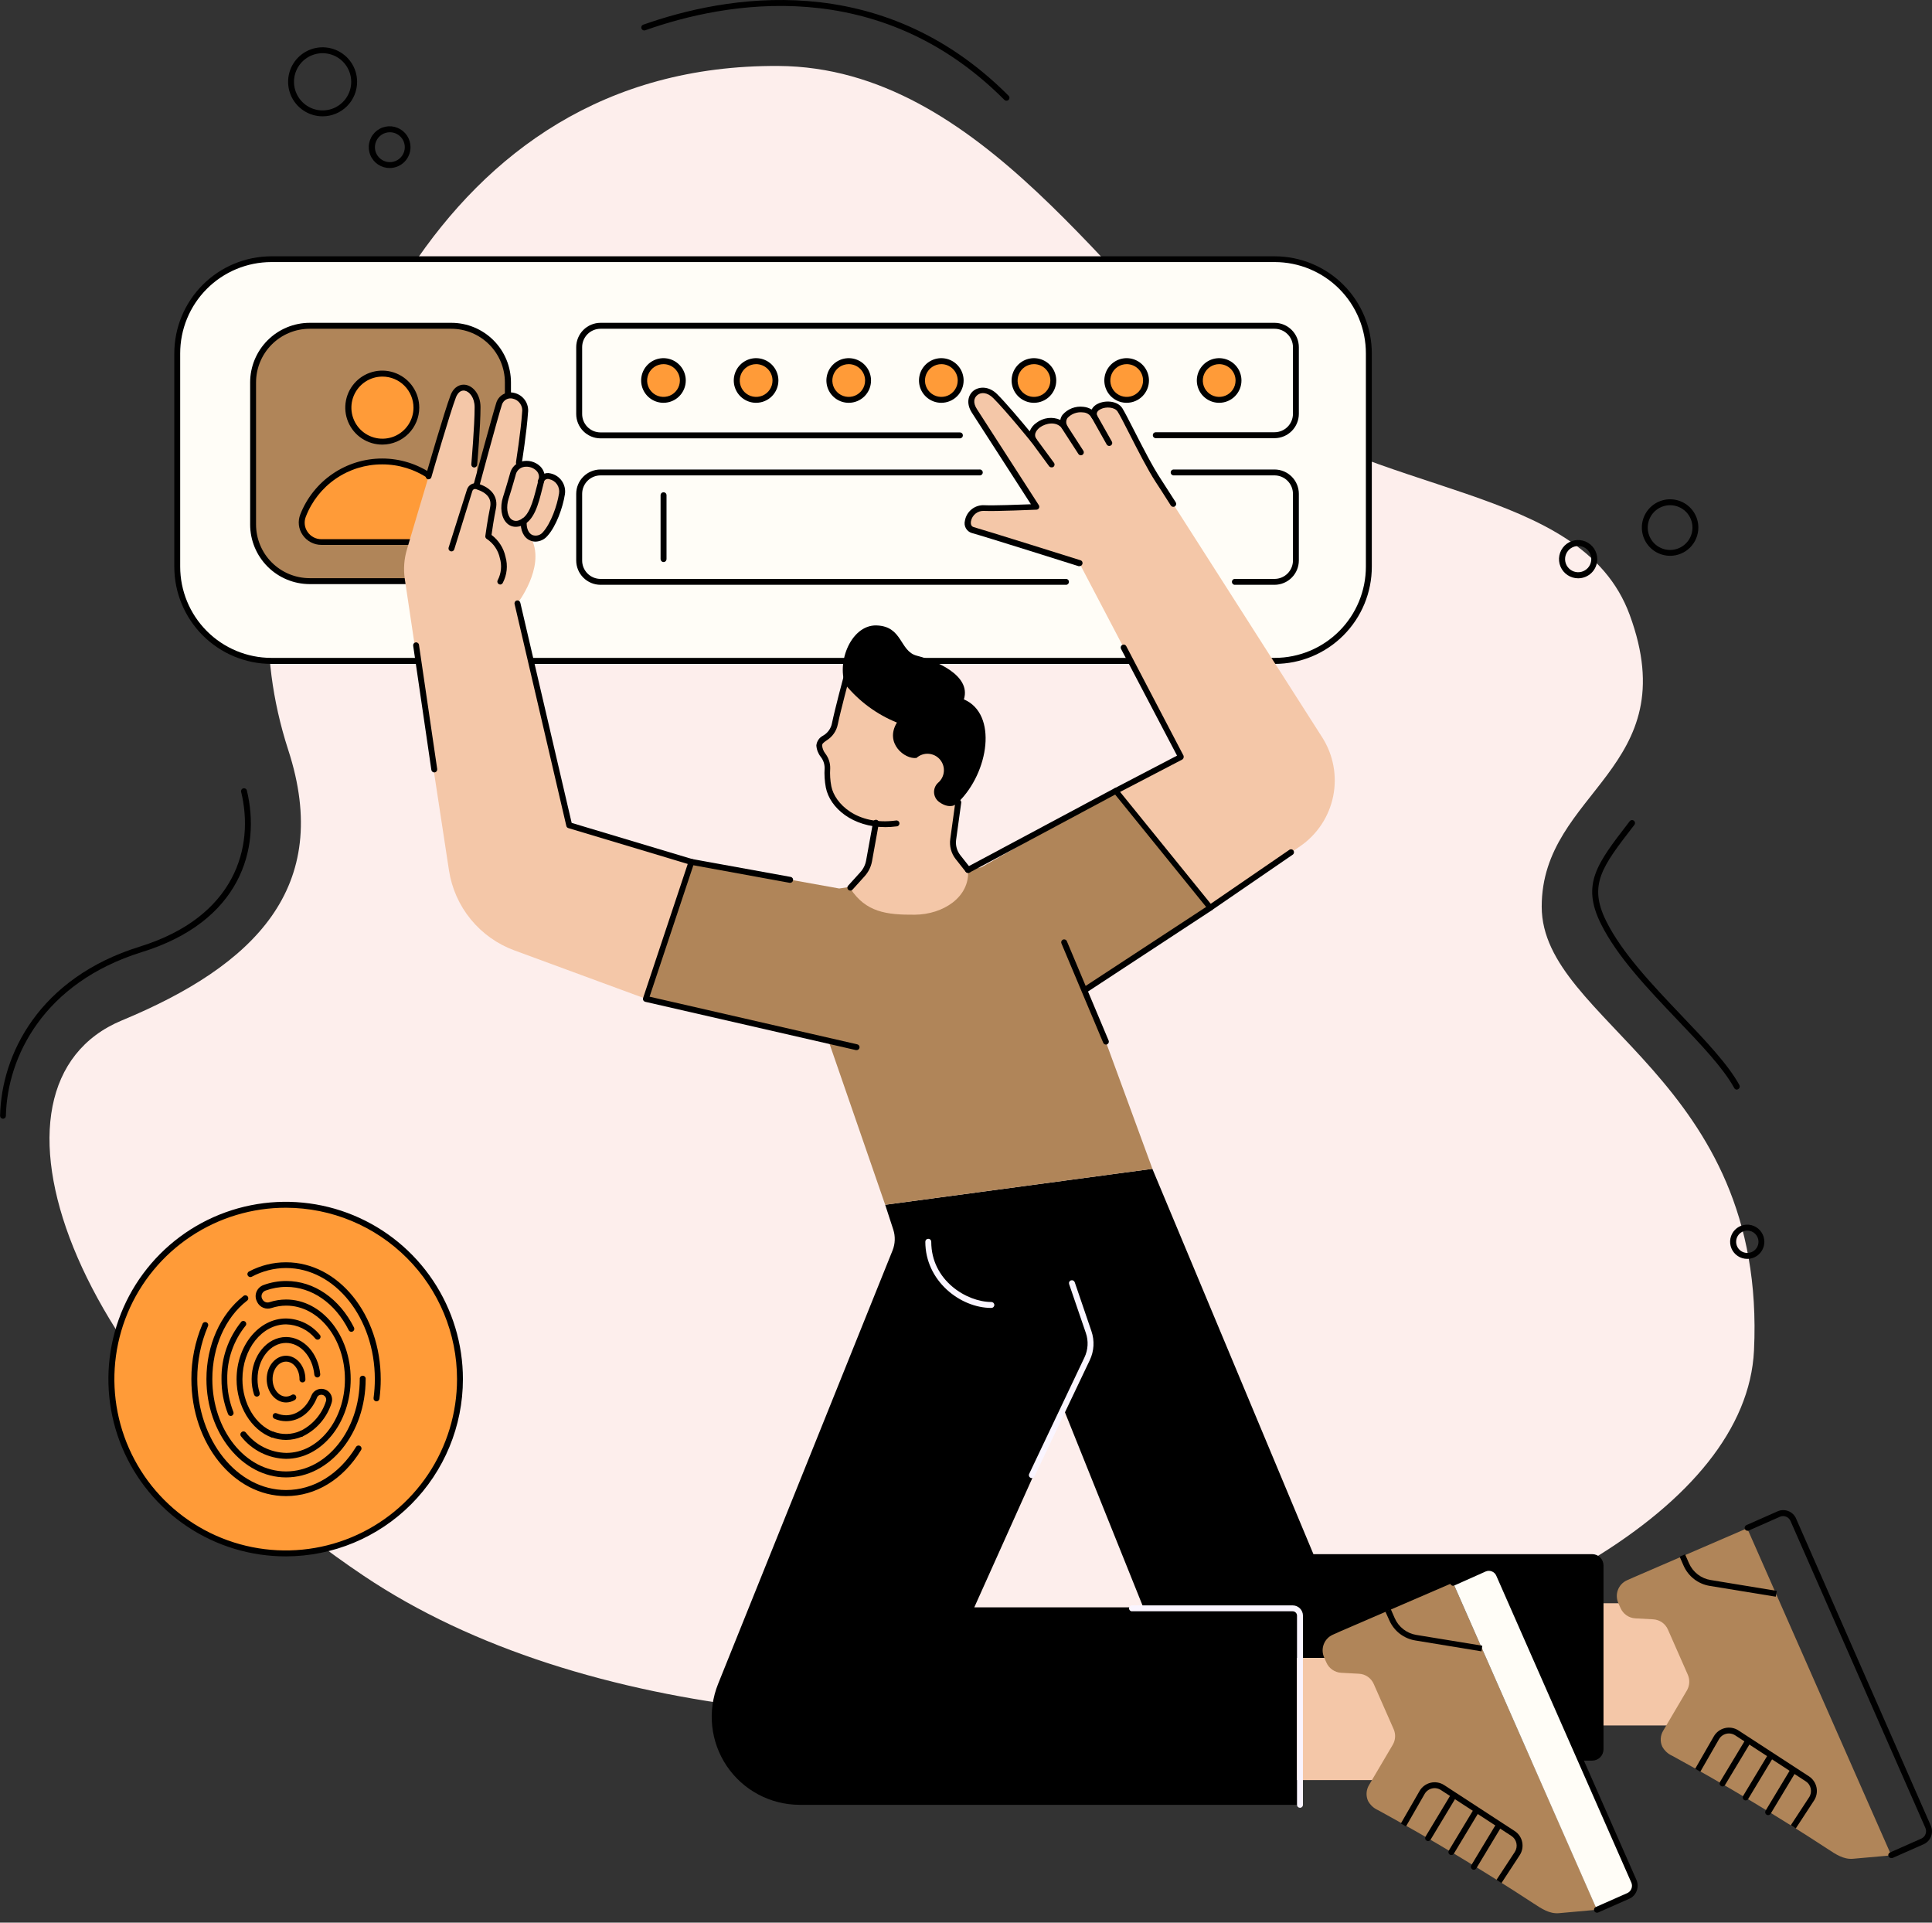 <svg width="200" height="199" viewBox="0 0 200 199" fill="none" xmlns="http://www.w3.org/2000/svg">
<rect x="0" y="0" width="200" height="199" fill="#333333" stroke="none"/>
<g clip-path="url(#clip0_77_1825)">
<path d="M42.519 27.785C50.48 15.805 62.547 6.723 80.58 6.827C101.679 6.949 115.116 30.335 128.018 40.507C142.137 51.638 163.665 49.92 168.706 63.641C174.583 79.609 159.597 81.855 159.597 93.84C159.597 105.825 182.925 111.607 181.573 139.777C180.013 172.296 82.986 193.549 37.632 163.091C6.976 142.494 -3.459 112.286 12.627 105.613C26.307 99.939 34.49 91.896 29.838 77.624C23.056 56.656 34.481 39.874 42.519 27.785Z" fill="#FDEEEC"/>
<path d="M131.96 26.836H28.093C22.712 26.836 18.35 31.198 18.35 36.579V58.659C18.35 64.039 22.712 68.401 28.093 68.401H131.96C137.341 68.401 141.703 64.039 141.703 58.659V36.579C141.703 31.198 137.341 26.836 131.96 26.836Z" fill="#FFFDF7"/>
<path d="M131.97 68.718H28.079C25.416 68.712 22.863 67.649 20.981 65.763C19.1 63.878 18.043 61.323 18.043 58.659V36.588C18.043 33.924 19.1 31.369 20.981 29.483C22.863 27.597 25.416 26.535 28.079 26.529H131.97C134.634 26.534 137.188 27.595 139.071 29.481C140.953 31.367 142.011 33.923 142.01 36.588V58.65C142.013 61.316 140.957 63.874 139.074 65.762C137.191 67.65 134.636 68.713 131.97 68.718V68.718ZM28.079 27.125C26.839 27.128 25.611 27.374 24.467 27.851C23.322 28.328 22.282 29.026 21.407 29.904C20.531 30.783 19.838 31.826 19.365 32.972C18.893 34.119 18.651 35.347 18.653 36.588V58.65C18.653 61.151 19.646 63.551 21.413 65.321C23.18 67.092 25.578 68.089 28.079 68.094H131.97C134.471 68.089 136.869 67.092 138.636 65.321C140.403 63.551 141.396 61.151 141.396 58.65V36.588C141.398 35.347 141.156 34.119 140.684 32.972C140.211 31.826 139.518 30.783 138.642 29.904C137.767 29.026 136.727 28.328 135.582 27.851C134.437 27.374 133.21 27.128 131.97 27.125H28.079Z" fill="black"/>
<path d="M99.369 45.046H62.167C61.876 45.046 61.588 44.989 61.32 44.878C61.051 44.766 60.807 44.603 60.602 44.397C60.397 44.191 60.234 43.947 60.123 43.678C60.012 43.41 59.956 43.122 59.956 42.831V35.937C59.956 35.646 60.012 35.358 60.123 35.089C60.234 34.821 60.397 34.576 60.602 34.37C60.807 34.165 61.051 34.002 61.32 33.89C61.588 33.779 61.876 33.721 62.167 33.721H131.942C132.233 33.722 132.52 33.78 132.788 33.891C133.056 34.003 133.299 34.166 133.504 34.372C133.709 34.578 133.871 34.822 133.982 35.09C134.093 35.359 134.149 35.646 134.149 35.937V42.831C134.149 43.121 134.093 43.409 133.982 43.677C133.871 43.946 133.709 44.19 133.504 44.396C133.299 44.601 133.056 44.765 132.788 44.876C132.52 44.988 132.233 45.046 131.942 45.046H99.369Z" fill="#FFFDF7"/>
<path d="M131.943 45.354H119.646C119.564 45.354 119.486 45.321 119.428 45.264C119.371 45.206 119.338 45.128 119.338 45.046C119.338 44.965 119.371 44.886 119.428 44.829C119.486 44.771 119.564 44.739 119.646 44.739H131.943C132.448 44.738 132.932 44.536 133.289 44.178C133.646 43.821 133.846 43.336 133.846 42.831V35.937C133.846 35.431 133.646 34.947 133.289 34.589C132.932 34.231 132.448 34.03 131.943 34.029H62.163C61.913 34.029 61.665 34.079 61.434 34.175C61.204 34.272 60.994 34.412 60.818 34.589C60.642 34.767 60.502 34.977 60.407 35.208C60.312 35.439 60.263 35.687 60.264 35.937V42.831C60.261 43.082 60.308 43.332 60.402 43.565C60.496 43.798 60.635 44.011 60.812 44.19C60.988 44.369 61.198 44.511 61.43 44.609C61.662 44.706 61.911 44.756 62.163 44.757H99.37C99.451 44.757 99.529 44.789 99.587 44.847C99.645 44.905 99.677 44.983 99.677 45.064C99.677 45.146 99.645 45.224 99.587 45.282C99.529 45.339 99.451 45.372 99.37 45.372H62.163C61.495 45.369 60.856 45.102 60.385 44.63C59.913 44.157 59.649 43.517 59.649 42.849V35.937C59.649 35.269 59.913 34.629 60.385 34.156C60.856 33.683 61.495 33.416 62.163 33.414H131.943C132.61 33.416 133.249 33.683 133.721 34.156C134.192 34.629 134.456 35.269 134.456 35.937V42.831C134.456 43.498 134.192 44.139 133.721 44.612C133.249 45.084 132.61 45.351 131.943 45.354V45.354Z" fill="black"/>
<path d="M110.31 60.227H62.167C61.58 60.226 61.018 59.992 60.603 59.577C60.189 59.162 59.956 58.599 59.956 58.012V51.113C59.956 50.527 60.189 49.965 60.604 49.55C61.018 49.136 61.581 48.903 62.167 48.903H101.39L110.31 60.227Z" fill="#FFFDF7"/>
<path d="M110.31 60.53H62.163C61.496 60.528 60.857 60.262 60.386 59.79C59.915 59.318 59.65 58.679 59.649 58.012V51.113C59.65 50.447 59.915 49.807 60.386 49.336C60.857 48.864 61.496 48.597 62.163 48.595H101.39C101.434 48.59 101.477 48.594 101.519 48.607C101.56 48.62 101.599 48.641 101.631 48.67C101.664 48.699 101.69 48.734 101.708 48.774C101.726 48.814 101.735 48.857 101.735 48.9C101.735 48.944 101.726 48.987 101.708 49.026C101.69 49.066 101.664 49.102 101.631 49.13C101.599 49.159 101.56 49.181 101.519 49.194C101.477 49.207 101.434 49.211 101.39 49.206H62.163C61.658 49.208 61.175 49.41 60.819 49.767C60.464 50.125 60.264 50.609 60.264 51.113V58.012C60.263 58.262 60.312 58.51 60.407 58.741C60.502 58.972 60.642 59.182 60.818 59.359C60.994 59.536 61.204 59.677 61.434 59.773C61.665 59.87 61.913 59.919 62.163 59.92H110.31C110.353 59.915 110.397 59.919 110.439 59.932C110.48 59.945 110.519 59.966 110.551 59.995C110.584 60.024 110.61 60.059 110.628 60.099C110.645 60.139 110.655 60.182 110.655 60.225C110.655 60.269 110.645 60.312 110.628 60.351C110.61 60.391 110.584 60.426 110.551 60.455C110.519 60.484 110.48 60.506 110.439 60.519C110.397 60.532 110.353 60.536 110.31 60.53V60.53Z" fill="black"/>
<path d="M121.458 48.903H131.942C132.528 48.904 133.089 49.137 133.503 49.552C133.916 49.966 134.149 50.528 134.149 51.113V58.012C134.149 58.598 133.917 59.16 133.503 59.575C133.09 59.991 132.528 60.225 131.942 60.227H127.874L121.458 48.903Z" fill="#FFFDF7"/>
<path d="M131.943 60.53H127.874C127.831 60.535 127.787 60.532 127.745 60.519C127.704 60.506 127.665 60.484 127.633 60.455C127.6 60.426 127.574 60.391 127.556 60.351C127.538 60.312 127.529 60.269 127.529 60.225C127.529 60.182 127.538 60.139 127.556 60.099C127.574 60.059 127.6 60.024 127.633 59.995C127.665 59.966 127.704 59.944 127.745 59.932C127.787 59.919 127.831 59.915 127.874 59.92H131.943C132.448 59.919 132.932 59.717 133.289 59.36C133.646 59.002 133.846 58.517 133.846 58.012V51.113C133.845 50.608 133.644 50.124 133.287 49.767C132.931 49.41 132.447 49.208 131.943 49.205H121.459C121.384 49.196 121.316 49.16 121.266 49.104C121.216 49.048 121.188 48.975 121.188 48.9C121.188 48.825 121.216 48.753 121.266 48.697C121.316 48.64 121.384 48.604 121.459 48.595H131.943C132.609 48.597 133.248 48.864 133.719 49.336C134.19 49.807 134.455 50.447 134.456 51.113V58.012C134.455 58.679 134.19 59.318 133.719 59.79C133.248 60.262 132.609 60.528 131.943 60.53Z" fill="black"/>
<path d="M46.71 33.721H32.058C28.822 33.721 26.199 36.345 26.199 39.581V54.291C26.199 57.527 28.822 60.151 32.058 60.151H46.71C49.946 60.151 52.569 57.527 52.569 54.291V39.581C52.569 36.345 49.946 33.721 46.71 33.721Z" fill="#b08559"/>
<path d="M46.719 60.458H32.053C30.419 60.454 28.852 59.803 27.698 58.646C26.544 57.489 25.895 55.921 25.895 54.287V39.585C25.895 37.951 26.544 36.383 27.698 35.226C28.852 34.069 30.419 33.417 32.053 33.414H46.719C47.529 33.413 48.333 33.572 49.082 33.882C49.831 34.192 50.512 34.647 51.085 35.22C51.659 35.793 52.114 36.473 52.424 37.222C52.734 37.971 52.894 38.774 52.894 39.585V54.287C52.894 55.098 52.734 55.901 52.424 56.65C52.114 57.398 51.659 58.079 51.085 58.652C50.512 59.225 49.831 59.68 49.082 59.989C48.333 60.299 47.529 60.459 46.719 60.458V60.458ZM32.053 34.029C30.581 34.031 29.17 34.618 28.13 35.659C27.09 36.701 26.506 38.113 26.506 39.585V54.287C26.506 55.759 27.09 57.171 28.13 58.212C29.17 59.254 30.581 59.841 32.053 59.843H46.719C48.191 59.841 49.602 59.254 50.642 58.212C51.682 57.171 52.266 55.759 52.266 54.287V39.585C52.266 38.113 51.682 36.701 50.642 35.659C49.602 34.618 48.191 34.031 46.719 34.029H32.053Z" fill="black"/>
<path d="M45.86 56.091H33.265C32.94 56.091 32.62 56.013 32.332 55.863C32.043 55.713 31.796 55.495 31.61 55.229C31.424 54.963 31.305 54.655 31.263 54.333C31.222 54.011 31.258 53.683 31.371 53.378C32.012 51.727 33.138 50.309 34.599 49.308C36.061 48.308 37.791 47.773 39.562 47.773C41.334 47.773 43.064 48.308 44.526 49.308C45.987 50.309 47.113 51.727 47.754 53.378C47.867 53.683 47.903 54.011 47.862 54.333C47.82 54.655 47.701 54.963 47.515 55.229C47.329 55.495 47.081 55.713 46.793 55.863C46.505 56.013 46.185 56.091 45.86 56.091V56.091Z" fill="#FF9B38"/>
<path d="M45.86 56.398H33.265C32.883 56.398 32.507 56.304 32.17 56.125C31.833 55.946 31.545 55.688 31.33 55.372C31.117 55.066 30.983 54.711 30.941 54.34C30.898 53.969 30.948 53.594 31.086 53.247C31.752 51.541 32.918 50.076 34.43 49.044C35.942 48.011 37.731 47.458 39.562 47.458C41.394 47.458 43.182 48.011 44.695 49.044C46.207 50.076 47.373 51.541 48.039 53.247C48.177 53.594 48.227 53.969 48.184 54.34C48.142 54.711 48.008 55.066 47.795 55.372C47.58 55.688 47.292 55.946 46.955 56.125C46.617 56.304 46.242 56.398 45.86 56.398V56.398ZM39.562 48.066C37.85 48.062 36.176 48.578 34.764 49.547C33.351 50.516 32.267 51.892 31.655 53.491C31.554 53.746 31.518 54.022 31.55 54.294C31.581 54.566 31.68 54.826 31.836 55.051C31.994 55.285 32.207 55.477 32.456 55.609C32.705 55.741 32.983 55.811 33.265 55.81H45.86C46.142 55.811 46.42 55.741 46.669 55.609C46.918 55.477 47.131 55.285 47.289 55.051C47.445 54.826 47.544 54.566 47.575 54.294C47.607 54.022 47.57 53.746 47.469 53.491C46.857 51.892 45.773 50.517 44.361 49.548C42.948 48.579 41.275 48.062 39.562 48.066V48.066Z" fill="black"/>
<path d="M39.599 45.711C41.539 45.711 43.111 44.136 43.111 42.194C43.111 40.251 41.539 38.676 39.599 38.676C37.659 38.676 36.086 40.251 36.086 42.194C36.086 44.136 37.659 45.711 39.599 45.711Z" fill="#FF9B38"/>
<path d="M39.599 46.018C38.84 46.023 38.097 45.803 37.463 45.386C36.83 44.968 36.335 44.372 36.041 43.672C35.747 42.973 35.668 42.202 35.813 41.457C35.958 40.712 36.321 40.028 36.856 39.489C37.391 38.951 38.073 38.584 38.817 38.435C39.561 38.285 40.332 38.36 41.034 38.65C41.735 38.94 42.334 39.431 42.755 40.062C43.177 40.693 43.401 41.435 43.401 42.194C43.399 43.204 42.999 44.172 42.287 44.889C41.575 45.605 40.609 46.011 39.599 46.018ZM39.599 38.979C38.962 38.977 38.34 39.164 37.81 39.516C37.281 39.869 36.867 40.37 36.622 40.957C36.378 41.544 36.313 42.191 36.436 42.815C36.559 43.439 36.864 44.013 37.313 44.463C37.763 44.914 38.335 45.221 38.959 45.345C39.583 45.47 40.23 45.407 40.818 45.164C41.405 44.921 41.908 44.509 42.261 43.98C42.615 43.451 42.804 42.83 42.804 42.194C42.804 41.343 42.466 40.526 41.866 39.924C41.265 39.321 40.449 38.981 39.599 38.979Z" fill="black"/>
<path d="M66.692 39.386C66.692 38.991 66.81 38.605 67.029 38.276C67.249 37.947 67.561 37.691 67.926 37.54C68.291 37.389 68.693 37.349 69.081 37.426C69.468 37.503 69.824 37.694 70.104 37.973C70.383 38.252 70.573 38.609 70.65 38.996C70.728 39.384 70.688 39.786 70.537 40.151C70.385 40.516 70.129 40.828 69.801 41.047C69.472 41.267 69.086 41.384 68.691 41.384C68.161 41.384 67.652 41.174 67.278 40.799C66.903 40.424 66.692 39.916 66.692 39.386Z" fill="#FF9B38"/>
<path d="M68.69 37.691C68.355 37.69 68.027 37.788 67.747 37.974C67.468 38.16 67.25 38.425 67.121 38.734C66.992 39.044 66.958 39.385 67.022 39.714C67.087 40.043 67.249 40.346 67.485 40.583C67.722 40.821 68.024 40.983 68.353 41.048C68.682 41.114 69.023 41.081 69.334 40.953C69.644 40.825 69.909 40.607 70.095 40.328C70.282 40.05 70.381 39.722 70.381 39.386C70.381 38.937 70.203 38.507 69.886 38.189C69.569 37.871 69.139 37.692 68.69 37.691V37.691ZM68.69 41.692C68.233 41.694 67.785 41.559 67.404 41.306C67.023 41.053 66.725 40.693 66.549 40.271C66.373 39.849 66.326 39.384 66.415 38.935C66.503 38.486 66.723 38.074 67.046 37.75C67.369 37.426 67.781 37.205 68.23 37.116C68.679 37.027 69.144 37.072 69.566 37.248C69.989 37.423 70.35 37.72 70.604 38.1C70.857 38.481 70.992 38.929 70.991 39.386C70.99 39.996 70.748 40.581 70.316 41.014C69.885 41.446 69.301 41.689 68.69 41.692V41.692Z" fill="black"/>
<path d="M76.281 39.386C76.281 38.991 76.398 38.605 76.618 38.276C76.838 37.947 77.15 37.691 77.515 37.54C77.88 37.389 78.282 37.349 78.669 37.426C79.057 37.503 79.413 37.694 79.692 37.973C79.972 38.252 80.162 38.609 80.239 38.996C80.316 39.384 80.277 39.786 80.126 40.151C79.974 40.516 79.718 40.828 79.39 41.047C79.061 41.267 78.675 41.384 78.279 41.384C77.749 41.384 77.241 41.174 76.867 40.799C76.492 40.424 76.281 39.916 76.281 39.386V39.386Z" fill="#FF9B38"/>
<path d="M78.279 37.691C77.944 37.69 77.615 37.788 77.336 37.974C77.057 38.16 76.839 38.425 76.71 38.734C76.581 39.044 76.546 39.385 76.611 39.714C76.676 40.043 76.837 40.346 77.074 40.583C77.311 40.821 77.613 40.983 77.942 41.048C78.271 41.114 78.612 41.081 78.922 40.953C79.232 40.825 79.498 40.607 79.684 40.328C79.87 40.05 79.97 39.722 79.97 39.386C79.97 38.937 79.792 38.507 79.475 38.189C79.158 37.871 78.728 37.692 78.279 37.691V37.691ZM78.279 41.692C77.822 41.694 77.374 41.559 76.993 41.306C76.612 41.053 76.314 40.693 76.138 40.271C75.962 39.849 75.915 39.384 76.004 38.935C76.092 38.486 76.312 38.074 76.635 37.75C76.958 37.426 77.37 37.205 77.819 37.116C78.268 37.027 78.733 37.072 79.155 37.248C79.578 37.423 79.939 37.72 80.192 38.1C80.446 38.481 80.581 38.929 80.58 39.386C80.579 39.996 80.336 40.581 79.905 41.014C79.474 41.446 78.889 41.689 78.279 41.692V41.692Z" fill="black"/>
<path d="M85.865 39.386C85.865 38.991 85.982 38.605 86.202 38.276C86.422 37.947 86.734 37.691 87.099 37.54C87.464 37.389 87.866 37.349 88.253 37.426C88.641 37.503 88.997 37.694 89.276 37.973C89.556 38.252 89.746 38.609 89.823 38.996C89.9 39.384 89.861 39.786 89.71 40.151C89.558 40.516 89.302 40.828 88.974 41.047C88.645 41.267 88.259 41.384 87.864 41.384C87.334 41.384 86.825 41.174 86.451 40.799C86.076 40.424 85.865 39.916 85.865 39.386Z" fill="#FF9B38"/>
<path d="M87.864 37.691C87.528 37.69 87.2 37.788 86.92 37.974C86.641 38.16 86.423 38.425 86.294 38.734C86.165 39.044 86.131 39.385 86.196 39.714C86.261 40.043 86.422 40.346 86.659 40.583C86.895 40.821 87.198 40.983 87.527 41.048C87.856 41.114 88.197 41.081 88.507 40.953C88.817 40.825 89.082 40.607 89.268 40.328C89.455 40.05 89.554 39.722 89.554 39.386C89.554 38.937 89.376 38.507 89.059 38.189C88.742 37.871 88.312 37.692 87.864 37.691V37.691ZM87.864 41.692C87.406 41.693 86.959 41.558 86.578 41.304C86.198 41.051 85.901 40.69 85.725 40.268C85.55 39.845 85.504 39.381 85.593 38.932C85.682 38.483 85.902 38.071 86.225 37.748C86.549 37.425 86.961 37.205 87.409 37.116C87.858 37.027 88.323 37.073 88.745 37.248C89.168 37.423 89.528 37.72 89.782 38.101C90.035 38.481 90.17 38.929 90.169 39.386C90.169 39.998 89.926 40.584 89.494 41.017C89.061 41.449 88.475 41.692 87.864 41.692V41.692Z" fill="black"/>
<path d="M95.454 39.386C95.454 38.991 95.571 38.605 95.791 38.276C96.01 37.947 96.323 37.691 96.688 37.54C97.053 37.389 97.455 37.349 97.842 37.426C98.23 37.503 98.586 37.694 98.865 37.973C99.145 38.252 99.335 38.609 99.412 38.996C99.489 39.384 99.45 39.786 99.299 40.151C99.147 40.516 98.891 40.828 98.562 41.047C98.234 41.267 97.848 41.384 97.452 41.384C96.922 41.384 96.414 41.174 96.039 40.799C95.665 40.424 95.454 39.916 95.454 39.386Z" fill="#FF9B38"/>
<path d="M97.453 37.691C97.117 37.69 96.789 37.788 96.509 37.974C96.23 38.16 96.012 38.425 95.883 38.734C95.754 39.044 95.72 39.385 95.785 39.714C95.85 40.043 96.011 40.346 96.248 40.583C96.484 40.821 96.787 40.983 97.116 41.048C97.445 41.114 97.786 41.081 98.096 40.953C98.406 40.825 98.671 40.607 98.857 40.328C99.044 40.05 99.143 39.722 99.143 39.386C99.143 38.937 98.965 38.507 98.648 38.189C98.331 37.871 97.901 37.692 97.453 37.691V37.691ZM97.453 41.692C96.995 41.694 96.547 41.559 96.166 41.306C95.785 41.053 95.487 40.693 95.311 40.271C95.135 39.849 95.088 39.384 95.177 38.935C95.265 38.486 95.485 38.074 95.808 37.75C96.132 37.426 96.544 37.205 96.992 37.116C97.441 37.027 97.906 37.072 98.329 37.248C98.751 37.423 99.112 37.72 99.366 38.1C99.62 38.481 99.754 38.929 99.754 39.386C99.752 39.996 99.51 40.581 99.079 41.014C98.647 41.446 98.063 41.689 97.453 41.692Z" fill="black"/>
<path d="M105.039 39.386C105.039 38.991 105.156 38.605 105.375 38.276C105.595 37.947 105.907 37.691 106.272 37.54C106.637 37.389 107.039 37.349 107.427 37.426C107.814 37.503 108.17 37.694 108.45 37.973C108.729 38.252 108.92 38.609 108.997 38.996C109.074 39.384 109.034 39.786 108.883 40.151C108.732 40.516 108.476 40.828 108.147 41.047C107.818 41.267 107.432 41.384 107.037 41.384C106.507 41.384 105.999 41.174 105.624 40.799C105.249 40.424 105.039 39.916 105.039 39.386Z" fill="#FF9B38"/>
<path d="M107.037 37.691C106.702 37.691 106.374 37.79 106.095 37.977C105.816 38.163 105.599 38.428 105.471 38.737C105.342 39.047 105.309 39.388 105.374 39.717C105.44 40.046 105.601 40.348 105.838 40.585C106.075 40.822 106.377 40.983 106.706 41.049C107.035 41.114 107.376 41.081 107.686 40.952C107.995 40.824 108.26 40.607 108.446 40.328C108.633 40.049 108.732 39.721 108.732 39.386C108.732 38.937 108.554 38.505 108.236 38.187C107.918 37.869 107.486 37.691 107.037 37.691ZM107.037 41.692C106.58 41.693 106.132 41.558 105.752 41.304C105.371 41.051 105.074 40.69 104.899 40.268C104.723 39.845 104.677 39.381 104.766 38.932C104.855 38.483 105.075 38.071 105.399 37.748C105.722 37.425 106.134 37.205 106.583 37.116C107.031 37.027 107.496 37.073 107.918 37.248C108.341 37.423 108.702 37.72 108.955 38.101C109.209 38.481 109.343 38.929 109.343 39.386C109.343 39.998 109.1 40.584 108.667 41.017C108.235 41.449 107.648 41.692 107.037 41.692V41.692Z" fill="black"/>
<path d="M114.627 39.386C114.627 38.991 114.744 38.606 114.963 38.277C115.182 37.949 115.494 37.693 115.858 37.541C116.222 37.39 116.623 37.349 117.011 37.425C117.398 37.501 117.754 37.69 118.034 37.968C118.314 38.246 118.505 38.601 118.584 38.988C118.662 39.375 118.625 39.776 118.476 40.141C118.327 40.507 118.072 40.82 117.746 41.041C117.419 41.262 117.034 41.382 116.639 41.384C116.376 41.386 116.114 41.336 115.87 41.236C115.626 41.136 115.404 40.989 115.217 40.804C115.031 40.618 114.882 40.397 114.781 40.154C114.68 39.91 114.627 39.65 114.627 39.386V39.386Z" fill="#FF9B38"/>
<path d="M116.639 37.691C116.304 37.69 115.975 37.788 115.696 37.974C115.417 38.16 115.199 38.425 115.07 38.734C114.941 39.044 114.906 39.385 114.971 39.714C115.036 40.043 115.197 40.346 115.434 40.583C115.671 40.821 115.973 40.983 116.302 41.048C116.631 41.114 116.972 41.081 117.282 40.953C117.592 40.825 117.857 40.607 118.044 40.328C118.23 40.05 118.33 39.722 118.33 39.386C118.33 39.164 118.287 38.943 118.202 38.738C118.118 38.532 117.993 38.345 117.836 38.188C117.679 38.03 117.493 37.905 117.287 37.82C117.082 37.735 116.861 37.691 116.639 37.691V37.691ZM116.639 41.692C116.182 41.694 115.734 41.559 115.353 41.306C114.971 41.053 114.674 40.693 114.498 40.271C114.322 39.849 114.275 39.384 114.363 38.935C114.452 38.486 114.672 38.074 114.995 37.75C115.318 37.426 115.73 37.205 116.179 37.116C116.627 37.027 117.093 37.072 117.515 37.248C117.938 37.423 118.299 37.72 118.552 38.1C118.806 38.481 118.941 38.929 118.94 39.386C118.939 39.996 118.696 40.581 118.265 41.014C117.834 41.446 117.249 41.689 116.639 41.692V41.692Z" fill="black"/>
<path d="M124.216 39.386C124.216 38.991 124.334 38.604 124.553 38.275C124.773 37.947 125.085 37.691 125.451 37.539C125.816 37.388 126.218 37.349 126.606 37.426C126.994 37.504 127.35 37.695 127.629 37.975C127.908 38.255 128.098 38.611 128.175 38.999C128.252 39.387 128.211 39.789 128.059 40.154C127.907 40.519 127.651 40.831 127.321 41.05C126.992 41.269 126.605 41.385 126.21 41.384C125.681 41.383 125.174 41.172 124.8 40.797C124.426 40.423 124.216 39.915 124.216 39.386V39.386Z" fill="#FF9B38"/>
<path d="M126.21 37.691C125.874 37.691 125.547 37.79 125.268 37.977C124.989 38.163 124.772 38.428 124.643 38.737C124.515 39.047 124.482 39.388 124.547 39.717C124.612 40.046 124.774 40.348 125.011 40.585C125.248 40.822 125.55 40.983 125.879 41.049C126.208 41.114 126.549 41.081 126.859 40.952C127.168 40.824 127.433 40.607 127.619 40.328C127.806 40.049 127.905 39.721 127.905 39.386C127.905 38.937 127.726 38.505 127.409 38.187C127.091 37.869 126.659 37.691 126.21 37.691ZM126.21 41.692C125.752 41.693 125.305 41.558 124.925 41.304C124.544 41.051 124.247 40.69 124.072 40.268C123.896 39.845 123.85 39.381 123.939 38.932C124.028 38.483 124.248 38.071 124.572 37.748C124.895 37.425 125.307 37.205 125.756 37.116C126.204 37.027 126.669 37.073 127.091 37.248C127.514 37.423 127.874 37.72 128.128 38.101C128.381 38.481 128.516 38.929 128.515 39.386C128.515 39.998 128.272 40.584 127.84 41.017C127.408 41.449 126.821 41.692 126.21 41.692V41.692Z" fill="black"/>
<path d="M68.691 58.175C68.61 58.175 68.532 58.143 68.475 58.087C68.417 58.03 68.385 57.953 68.383 57.872V51.258C68.383 51.176 68.416 51.098 68.473 51.041C68.531 50.983 68.609 50.951 68.691 50.951C68.772 50.951 68.85 50.983 68.908 51.041C68.966 51.098 68.998 51.176 68.998 51.258V57.867C68.998 57.908 68.99 57.948 68.975 57.985C68.959 58.023 68.937 58.056 68.908 58.085C68.88 58.114 68.846 58.136 68.808 58.152C68.771 58.167 68.731 58.175 68.691 58.175V58.175Z" fill="black"/>
<path d="M175.524 178.594V165.944H164.719V178.594H175.524Z" fill="#F4C7A8"/>
<path d="M169.244 163.204L168.426 163.566C167.997 163.758 167.661 164.112 167.491 164.551C167.322 164.989 167.333 165.477 167.522 165.908L167.761 166.45C167.894 166.75 168.107 167.008 168.376 167.194C168.646 167.381 168.962 167.49 169.289 167.508L171.134 167.608C171.462 167.625 171.778 167.733 172.048 167.92C172.318 168.106 172.531 168.365 172.662 168.666L174.723 173.345C174.835 173.604 174.885 173.886 174.869 174.168C174.852 174.449 174.77 174.723 174.629 174.968L172.165 179.15C172.02 179.392 171.936 179.665 171.919 179.947C171.902 180.229 171.954 180.511 172.07 180.768V180.768C172.3 181.198 172.667 181.539 173.114 181.736C178.539 184.697 184.086 188.033 189.208 191.383C190.036 191.926 190.85 192.482 191.835 192.391L195.786 192.039L180.867 158.182L169.244 163.204Z" fill="#b08559"/>
<path d="M195.782 192.319C195.711 192.321 195.642 192.298 195.586 192.254C195.531 192.21 195.493 192.148 195.478 192.078C195.464 192.009 195.474 191.937 195.507 191.874C195.54 191.812 195.594 191.763 195.66 191.736L198.888 190.307C199.091 190.216 199.25 190.049 199.33 189.842C199.41 189.634 199.406 189.404 199.317 189.2L185.357 157.44C185.271 157.236 185.109 157.074 184.905 156.988C184.804 156.946 184.695 156.924 184.586 156.924C184.477 156.924 184.368 156.946 184.267 156.988L181.035 158.417C180.998 158.433 180.959 158.443 180.919 158.444C180.879 158.445 180.839 158.438 180.802 158.424C180.764 158.41 180.73 158.388 180.701 158.36C180.672 158.333 180.649 158.3 180.633 158.263C180.616 158.226 180.607 158.186 180.606 158.145C180.605 158.105 180.612 158.065 180.627 158.027C180.642 157.989 180.664 157.954 180.692 157.925C180.72 157.896 180.754 157.872 180.791 157.856L184.019 156.428C184.193 156.351 184.38 156.31 184.57 156.306C184.76 156.302 184.949 156.336 185.126 156.405C185.304 156.473 185.466 156.575 185.603 156.706C185.741 156.838 185.851 156.995 185.926 157.169L199.878 188.974C200.031 189.326 200.038 189.724 199.9 190.082C199.761 190.44 199.487 190.729 199.137 190.886L195.904 192.315C195.864 192.322 195.823 192.324 195.782 192.319V192.319Z" fill="black"/>
<path d="M183.824 165.266L176.998 164.149C176.407 164.054 175.849 163.813 175.375 163.448C174.902 163.082 174.527 162.604 174.285 162.056L173.878 161.125L174.439 160.881L174.846 161.807C175.047 162.263 175.359 162.661 175.754 162.965C176.149 163.268 176.614 163.467 177.106 163.543L183.933 164.665L183.824 165.266Z" fill="black"/>
<path d="M185.895 189.258L185.384 188.919L187.278 186.03C187.365 185.898 187.424 185.75 187.453 185.595C187.482 185.44 187.479 185.281 187.446 185.126C187.414 184.973 187.353 184.828 187.264 184.699C187.176 184.57 187.062 184.46 186.93 184.376L179.625 179.615C179.489 179.527 179.337 179.467 179.178 179.44C179.018 179.412 178.855 179.418 178.698 179.456C178.541 179.494 178.393 179.564 178.264 179.661C178.135 179.759 178.027 179.882 177.947 180.022L176.012 183.386L175.483 183.078L177.418 179.715C177.541 179.504 177.706 179.32 177.902 179.174C178.098 179.028 178.321 178.924 178.558 178.867C178.796 178.81 179.042 178.802 179.283 178.842C179.524 178.883 179.754 178.972 179.959 179.104L187.265 183.86C187.665 184.123 187.946 184.533 188.044 185.002C188.142 185.471 188.051 185.959 187.789 186.36L185.895 189.258Z" fill="black"/>
<path d="M178.313 184.597L180.881 180.334L178.313 184.597Z" fill="#b08559"/>
<path d="M178.313 184.905C178.257 184.905 178.202 184.89 178.155 184.86C178.086 184.817 178.036 184.749 178.016 184.671C177.997 184.592 178.009 184.509 178.051 184.439L180.619 180.176C180.664 180.114 180.731 180.071 180.806 180.056C180.882 180.04 180.96 180.054 181.026 180.094C181.092 180.134 181.14 180.196 181.162 180.27C181.184 180.344 181.177 180.423 181.143 180.492L178.575 184.756C178.548 184.801 178.51 184.838 178.464 184.864C178.418 184.891 178.366 184.904 178.313 184.905V184.905Z" fill="black"/>
<path d="M180.709 186.044L183.277 181.781L180.709 186.044Z" fill="#b08559"/>
<path d="M180.709 186.351C180.653 186.352 180.598 186.336 180.551 186.306C180.482 186.264 180.432 186.196 180.412 186.117C180.393 186.039 180.405 185.955 180.447 185.886L183.015 181.623C183.06 181.56 183.127 181.517 183.202 181.502C183.278 181.487 183.356 181.501 183.422 181.54C183.488 181.58 183.536 181.643 183.558 181.717C183.58 181.791 183.573 181.87 183.539 181.939L180.971 186.202C180.944 186.247 180.906 186.285 180.86 186.311C180.814 186.337 180.762 186.351 180.709 186.351V186.351Z" fill="black"/>
<path d="M183.033 187.572L185.606 183.304L183.033 187.572Z" fill="#b08559"/>
<path d="M183.033 187.875C182.978 187.875 182.923 187.861 182.875 187.834C182.807 187.791 182.758 187.723 182.738 187.645C182.719 187.567 182.731 187.484 182.771 187.414L185.343 183.146C185.364 183.112 185.391 183.082 185.424 183.059C185.456 183.035 185.493 183.018 185.531 183.009C185.57 182.999 185.611 182.997 185.65 183.004C185.69 183.01 185.727 183.024 185.762 183.044C185.796 183.065 185.825 183.092 185.849 183.125C185.873 183.157 185.89 183.194 185.899 183.232C185.908 183.271 185.91 183.312 185.904 183.351C185.898 183.391 185.884 183.428 185.863 183.463L183.295 187.73C183.268 187.775 183.229 187.812 183.183 187.837C183.137 187.863 183.086 187.876 183.033 187.875V187.875Z" fill="black"/>
<path d="M135.966 160.863L119.293 120.979L91.634 124.7L92.471 127.268C92.7 127.973 92.674 128.736 92.398 129.424L74.337 174.294C73.781 175.675 73.571 177.172 73.727 178.653C73.883 180.134 74.4 181.554 75.232 182.789C76.064 184.024 77.186 185.036 78.5 185.736C79.814 186.437 81.28 186.805 82.769 186.808H134.813V182.233H164.828C165.137 182.232 165.434 182.108 165.653 181.888C165.871 181.669 165.994 181.372 165.994 181.062V162.034C165.994 161.724 165.871 161.427 165.653 161.207C165.434 160.988 165.137 160.864 164.828 160.863H135.966ZM100.857 166.369L110.093 145.808L118.353 166.369H100.857Z" fill="black"/>
<path d="M71.588 89.215L58.93 85.418L53.577 62.443C53.577 62.443 56.398 58.785 55.078 55.896C56.913 56.109 57.569 52.913 57.935 51.615C58.437 49.865 56.376 48.866 55.896 49.978C56.471 48.622 54.269 47.135 53.672 48.17C53.672 48.17 54.359 44.101 54.463 42.917C54.626 40.991 52.085 40.286 51.678 41.796C51.272 43.306 49.337 50.182 49.337 50.182C49.436 46.931 49.337 43.211 49.418 41.723C49.499 40.236 47.537 39.409 46.746 41.619C46.113 43.401 43.229 53.13 42.117 56.9C41.827 57.881 41.755 58.913 41.904 59.925C42.772 65.842 45.146 81.385 46.479 90.093C46.765 91.954 47.544 93.704 48.737 95.161C49.93 96.618 51.492 97.728 53.261 98.375L66.878 103.388L71.588 89.215Z" fill="#F4C7A8"/>
<path d="M87.742 71.43C86.358 68.925 88.017 64.649 90.739 64.735C93.461 64.821 93.108 67.402 94.907 67.868C96.707 68.333 100.581 69.839 99.781 72.388C103.303 73.894 102.367 79.943 99.202 83.031C96.277 85.888 89.889 80.689 89.889 80.689L87.742 71.43Z" fill="black"/>
<path d="M71.589 89.215L86.874 91.964L101.571 89.776L115.518 81.86L125.31 93.944L112.467 102.362L119.298 120.979L91.634 124.7L85.771 107.747L66.864 103.388L71.589 89.215Z" fill="#b08559"/>
<path d="M100.21 90.043C100.427 92.85 97.633 94.654 94.704 94.677C91.774 94.699 89.627 94.423 88.026 91.964L89.514 90.418C89.735 90.186 89.882 89.893 89.934 89.577L90.671 85.246C90.671 85.246 85.192 84.713 85.698 79.532C85.739 79.125 84.794 77.574 84.862 77.176C84.903 76.869 85.712 76.43 85.942 76.231C86.267 75.865 86.458 75.4 86.485 74.911C86.707 73.529 87.046 72.168 87.498 70.842C88.921 72.587 90.763 73.945 92.85 74.789C91.548 76.923 93.664 78.618 94.871 78.451C95.04 78.3 95.238 78.184 95.452 78.11C95.666 78.036 95.894 78.005 96.12 78.02C96.346 78.035 96.567 78.095 96.77 78.196C96.973 78.298 97.154 78.439 97.302 78.611C97.449 78.783 97.561 78.983 97.631 79.198C97.7 79.415 97.726 79.642 97.706 79.868C97.687 80.094 97.622 80.314 97.516 80.515C97.411 80.715 97.266 80.893 97.091 81.037C96.954 81.168 96.847 81.328 96.779 81.504C96.71 81.681 96.682 81.871 96.695 82.06C96.709 82.249 96.764 82.433 96.856 82.599C96.949 82.764 97.077 82.907 97.231 83.017C98.479 83.921 99.234 83.071 99.234 83.071L98.646 86.191C98.566 86.742 98.605 87.303 98.761 87.838C98.917 88.372 99.186 88.866 99.55 89.288L100.21 90.043Z" fill="#F4C7A8"/>
<path d="M91.657 85.612C88.289 85.612 85.92 83.655 85.49 81.516C85.365 80.851 85.322 80.172 85.364 79.496C85.365 79.074 85.223 78.664 84.961 78.334C84.694 77.996 84.536 77.584 84.509 77.154C84.531 76.941 84.605 76.737 84.726 76.561C84.847 76.385 85.01 76.242 85.201 76.145C85.443 76.008 85.652 75.819 85.813 75.591C85.974 75.364 86.083 75.104 86.132 74.83C86.426 73.397 87.299 70.137 87.335 70.002C87.356 69.923 87.407 69.856 87.478 69.816C87.548 69.775 87.632 69.764 87.71 69.785C87.788 69.807 87.854 69.858 87.894 69.928C87.935 69.998 87.947 70.081 87.927 70.16C87.927 70.192 87.023 73.537 86.734 74.952C86.667 75.3 86.528 75.631 86.325 75.922C86.123 76.213 85.861 76.459 85.558 76.643C85.237 76.873 85.106 76.973 85.106 77.167C85.136 77.474 85.254 77.766 85.445 78.008C85.781 78.445 85.957 78.985 85.942 79.536C85.902 80.156 85.941 80.779 86.06 81.39C86.417 83.175 88.718 85.459 92.728 84.93C92.77 84.919 92.814 84.918 92.857 84.925C92.9 84.933 92.94 84.95 92.976 84.974C93.012 84.999 93.042 85.031 93.065 85.068C93.087 85.105 93.102 85.146 93.107 85.189C93.113 85.232 93.109 85.276 93.096 85.318C93.084 85.359 93.062 85.397 93.034 85.43C93.005 85.463 92.97 85.489 92.931 85.507C92.891 85.525 92.849 85.535 92.805 85.535C92.424 85.586 92.041 85.612 91.657 85.612V85.612Z" fill="black"/>
<path d="M100.21 90.35C100.164 90.35 100.118 90.34 100.077 90.319C100.035 90.299 99.999 90.269 99.971 90.233L98.931 88.917C98.703 88.628 98.537 88.296 98.44 87.941C98.344 87.586 98.32 87.215 98.37 86.851L98.899 83.004C98.913 82.924 98.957 82.853 99.021 82.805C99.086 82.757 99.167 82.736 99.248 82.746C99.287 82.752 99.325 82.765 99.359 82.785C99.394 82.805 99.424 82.832 99.448 82.864C99.472 82.896 99.489 82.933 99.499 82.971C99.509 83.01 99.511 83.05 99.505 83.09L98.976 86.932C98.939 87.217 98.959 87.505 99.037 87.781C99.115 88.057 99.248 88.314 99.428 88.537L100.468 89.853C100.518 89.917 100.541 89.997 100.531 90.078C100.522 90.158 100.482 90.232 100.418 90.282C100.36 90.331 100.286 90.355 100.21 90.35V90.35Z" fill="black"/>
<path d="M88.027 92.181C87.95 92.181 87.875 92.152 87.819 92.1C87.788 92.071 87.764 92.035 87.747 91.997C87.73 91.958 87.722 91.916 87.722 91.874C87.722 91.831 87.73 91.79 87.747 91.751C87.764 91.712 87.788 91.677 87.819 91.648L89.048 90.291C89.368 89.945 89.582 89.513 89.663 89.048L90.373 85.138C90.376 85.094 90.388 85.052 90.408 85.014C90.428 84.976 90.456 84.942 90.49 84.916C90.525 84.889 90.564 84.87 90.606 84.86C90.648 84.849 90.692 84.848 90.734 84.856C90.777 84.863 90.817 84.88 90.853 84.904C90.889 84.929 90.919 84.96 90.942 84.997C90.964 85.034 90.979 85.075 90.984 85.118C90.99 85.161 90.987 85.205 90.974 85.246L90.269 89.157C90.161 89.735 89.893 90.272 89.496 90.707L88.271 92.064C88.241 92.1 88.204 92.129 88.162 92.149C88.119 92.169 88.073 92.18 88.027 92.181Z" fill="black"/>
<path d="M55.44 56.059C55.25 56.06 55.062 56.022 54.888 55.946C54.21 55.661 53.849 54.897 53.912 53.907C53.92 53.827 53.958 53.753 54.018 53.7C54.079 53.648 54.157 53.62 54.237 53.622C54.278 53.625 54.317 53.635 54.353 53.653C54.389 53.67 54.422 53.695 54.448 53.725C54.475 53.756 54.495 53.791 54.508 53.829C54.52 53.867 54.525 53.908 54.522 53.948C54.477 54.667 54.699 55.2 55.123 55.381C55.317 55.451 55.528 55.457 55.725 55.399C55.922 55.342 56.096 55.223 56.222 55.06C57.027 54.156 57.673 52.347 57.872 51.073C57.925 50.747 57.852 50.414 57.667 50.14C57.482 49.867 57.2 49.675 56.878 49.603C56.816 49.58 56.75 49.57 56.684 49.574C56.618 49.579 56.554 49.598 56.497 49.63C56.439 49.661 56.389 49.706 56.35 49.759C56.311 49.812 56.285 49.873 56.272 49.938C56.263 49.977 56.247 50.014 56.224 50.047C56.201 50.081 56.171 50.109 56.137 50.13C56.103 50.151 56.065 50.166 56.025 50.173C55.986 50.179 55.945 50.178 55.906 50.168C55.827 50.15 55.758 50.101 55.715 50.033C55.672 49.964 55.657 49.881 55.675 49.802C55.705 49.661 55.764 49.527 55.847 49.409C55.931 49.291 56.038 49.191 56.162 49.116C56.285 49.041 56.423 48.992 56.567 48.973C56.71 48.953 56.856 48.963 56.995 49.002C57.472 49.105 57.892 49.386 58.168 49.789C58.444 50.192 58.555 50.685 58.478 51.167C58.261 52.551 57.574 54.472 56.67 55.471C56.518 55.65 56.33 55.795 56.118 55.897C55.906 55.998 55.675 56.053 55.44 56.059V56.059Z" fill="black"/>
<path d="M53.378 54.526C53.04 54.527 52.715 54.394 52.474 54.156C51.891 53.595 51.733 52.501 52.072 51.443C52.411 50.385 52.768 49.115 52.791 49.038C52.855 48.738 53 48.461 53.211 48.237C53.421 48.013 53.688 47.851 53.984 47.768C54.323 47.678 54.68 47.677 55.02 47.765C55.359 47.853 55.671 48.026 55.924 48.27C56.123 48.465 56.267 48.71 56.34 48.98C56.412 49.249 56.41 49.533 56.335 49.802C56.272 50.046 56.209 50.3 56.145 50.548C55.729 52.221 55.295 53.948 53.966 54.423C53.778 54.492 53.579 54.527 53.378 54.526V54.526ZM54.481 48.306C54.365 48.305 54.25 48.32 54.138 48.351C53.945 48.406 53.771 48.514 53.636 48.662C53.501 48.811 53.41 48.994 53.374 49.192C53.374 49.192 53.017 50.48 52.651 51.62C52.388 52.442 52.488 53.319 52.895 53.713C53.009 53.817 53.152 53.885 53.305 53.907C53.458 53.93 53.614 53.906 53.754 53.839C54.775 53.473 55.151 51.977 55.562 50.39C55.625 50.137 55.689 49.884 55.756 49.635C55.807 49.471 55.811 49.296 55.766 49.13C55.721 48.965 55.63 48.815 55.503 48.699C55.227 48.44 54.86 48.299 54.481 48.306V48.306Z" fill="black"/>
<path d="M51.791 60.503C51.734 60.501 51.677 60.484 51.629 60.453C51.594 60.432 51.565 60.404 51.542 60.372C51.519 60.339 51.502 60.302 51.493 60.263C51.484 60.224 51.483 60.184 51.49 60.144C51.497 60.105 51.512 60.067 51.534 60.033C51.891 59.334 51.967 58.525 51.746 57.773C51.574 56.957 51.086 56.242 50.39 55.783C50.337 55.753 50.294 55.708 50.268 55.653C50.241 55.598 50.232 55.536 50.241 55.476C50.241 55.476 50.462 53.83 50.733 52.524C50.919 51.62 50.449 51.009 49.3 50.634C49.225 50.605 49.141 50.605 49.065 50.634C49.024 50.654 48.988 50.683 48.958 50.718C48.929 50.753 48.907 50.794 48.893 50.837L47.017 56.886C46.987 56.957 46.932 57.013 46.863 57.045C46.793 57.077 46.714 57.081 46.642 57.058C46.569 57.035 46.507 56.986 46.469 56.92C46.431 56.854 46.418 56.776 46.434 56.701L48.337 50.684C48.408 50.444 48.571 50.243 48.789 50.123C48.897 50.066 49.015 50.032 49.136 50.022C49.257 50.012 49.379 50.026 49.495 50.064C50.928 50.517 51.583 51.452 51.335 52.655C51.127 53.681 50.941 54.915 50.883 55.367C51.621 55.922 52.135 56.725 52.329 57.628C52.588 58.535 52.486 59.507 52.044 60.34C52.019 60.386 51.983 60.425 51.938 60.454C51.894 60.482 51.844 60.499 51.791 60.503Z" fill="black"/>
<path d="M44.373 49.608H44.287C44.21 49.584 44.145 49.531 44.106 49.46C44.067 49.389 44.058 49.306 44.079 49.228C44.16 48.957 46.018 42.528 46.651 40.882C47.008 39.978 47.7 39.734 48.224 39.834C48.98 39.974 49.743 40.815 49.743 42.148C49.743 44.097 49.413 47.949 49.395 48.111C49.388 48.192 49.349 48.266 49.288 48.318C49.226 48.369 49.146 48.394 49.065 48.387C48.985 48.38 48.911 48.341 48.859 48.279C48.807 48.217 48.782 48.137 48.79 48.057C48.79 48.016 49.138 44.07 49.133 42.148C49.133 41.158 48.604 40.53 48.111 40.435C47.736 40.367 47.415 40.611 47.207 41.104C46.583 42.727 44.671 49.332 44.653 49.4C44.634 49.459 44.597 49.512 44.546 49.549C44.496 49.586 44.435 49.607 44.373 49.608V49.608Z" fill="black"/>
<path d="M49.336 50.48H49.255C49.177 50.458 49.111 50.407 49.071 50.337C49.03 50.267 49.019 50.184 49.038 50.105C49.119 49.816 50.932 43.107 51.375 41.692C51.491 41.323 51.741 41.011 52.077 40.819C52.412 40.627 52.807 40.569 53.184 40.657C53.649 40.75 54.061 41.018 54.335 41.405C54.609 41.793 54.724 42.271 54.657 42.741C54.531 44.698 54.02 47.913 54.016 47.944C54.002 48.024 53.958 48.095 53.892 48.142C53.827 48.189 53.745 48.208 53.665 48.195C53.585 48.182 53.514 48.138 53.467 48.072C53.42 48.006 53.401 47.924 53.414 47.845C53.414 47.813 53.921 44.63 54.047 42.7C54.103 42.38 54.033 42.05 53.851 41.781C53.669 41.512 53.389 41.324 53.071 41.258C52.842 41.202 52.6 41.235 52.395 41.35C52.19 41.465 52.035 41.653 51.963 41.877C51.511 43.279 49.653 50.191 49.635 50.263C49.615 50.327 49.576 50.383 49.522 50.422C49.468 50.461 49.403 50.481 49.336 50.48V50.48Z" fill="black"/>
<path d="M88.678 108.691H88.61L66.796 103.691C66.713 103.669 66.642 103.616 66.597 103.542C66.577 103.504 66.564 103.463 66.561 103.42C66.557 103.377 66.562 103.334 66.575 103.293L71.195 89.423L58.835 85.712C58.784 85.697 58.737 85.669 58.7 85.63C58.664 85.591 58.638 85.543 58.627 85.49L53.27 62.52C53.251 62.441 53.265 62.358 53.307 62.29C53.349 62.221 53.417 62.172 53.496 62.153C53.575 62.135 53.657 62.148 53.726 62.191C53.794 62.233 53.843 62.301 53.862 62.379L59.179 85.174L71.674 88.922C71.714 88.933 71.751 88.952 71.783 88.979C71.815 89.005 71.841 89.038 71.86 89.075C71.876 89.112 71.884 89.152 71.884 89.193C71.884 89.233 71.876 89.273 71.86 89.31L67.244 103.162L88.727 108.09C88.804 108.103 88.873 108.144 88.92 108.206C88.967 108.268 88.989 108.346 88.98 108.423C88.971 108.5 88.933 108.571 88.873 108.621C88.814 108.671 88.737 108.696 88.659 108.691H88.678Z" fill="black"/>
<path d="M44.956 79.948C44.882 79.947 44.811 79.921 44.756 79.873C44.7 79.825 44.664 79.758 44.653 79.685L42.772 66.832C42.767 66.793 42.769 66.753 42.779 66.714C42.788 66.675 42.806 66.639 42.83 66.607C42.854 66.575 42.884 66.549 42.918 66.528C42.952 66.508 42.99 66.495 43.03 66.489C43.069 66.483 43.109 66.485 43.148 66.495C43.187 66.505 43.223 66.523 43.255 66.547C43.287 66.57 43.314 66.6 43.334 66.635C43.354 66.669 43.368 66.707 43.373 66.747L45.259 79.6C45.27 79.68 45.25 79.761 45.202 79.827C45.153 79.892 45.081 79.935 45.001 79.948H44.956Z" fill="black"/>
<path d="M115.518 81.86L122.263 78.343L111.738 58.292C111.738 58.292 101.72 55.128 100.68 54.861C99.641 54.594 100.264 52.506 101.901 52.601C103.085 52.659 107.267 52.479 107.267 52.479C107.267 52.479 101.883 44.151 100.857 42.533C99.83 40.914 101.584 39.576 103.013 41C104.369 42.356 107.199 45.485 107.199 45.485C106.209 44.083 109.008 42.618 110.17 44.174C109.388 42.492 112.647 41.705 113.253 43.102C112.801 41.891 115.26 41.362 115.92 42.406C116.58 43.45 118.52 47.637 119.871 49.721C120.825 51.181 130.925 67.004 136.875 76.322C138.029 78.132 138.435 80.319 138.008 82.423C137.58 84.526 136.352 86.382 134.582 87.597L125.31 93.944L115.518 81.86Z" fill="#F4C7A8"/>
<path d="M125.31 94.252C125.264 94.252 125.219 94.241 125.177 94.221C125.135 94.2 125.099 94.171 125.071 94.134L115.283 82.05C115.254 82.015 115.233 81.974 115.222 81.93C115.211 81.887 115.21 81.841 115.22 81.797C115.23 81.753 115.249 81.711 115.276 81.675C115.303 81.639 115.338 81.61 115.378 81.589L121.847 78.212L116.047 67.162C116.011 67.091 116.004 67.007 116.028 66.93C116.053 66.853 116.107 66.789 116.178 66.751C116.214 66.732 116.252 66.721 116.292 66.717C116.332 66.713 116.372 66.717 116.41 66.729C116.449 66.74 116.484 66.76 116.515 66.785C116.546 66.811 116.571 66.842 116.59 66.878L122.517 78.212C122.532 78.249 122.54 78.289 122.54 78.329C122.54 78.37 122.532 78.409 122.517 78.447C122.505 78.485 122.486 78.521 122.46 78.552C122.435 78.583 122.403 78.609 122.367 78.627L115.952 81.968L125.333 93.546L133.502 87.941C133.569 87.905 133.646 87.895 133.719 87.913C133.793 87.93 133.857 87.975 133.9 88.036C133.943 88.098 133.962 88.174 133.952 88.249C133.943 88.324 133.907 88.392 133.85 88.442L125.446 94.211C125.405 94.235 125.358 94.249 125.31 94.252V94.252Z" fill="black"/>
<path d="M111.739 58.6C111.709 58.605 111.678 58.605 111.648 58.6C111.549 58.568 101.621 55.435 100.599 55.169C100.337 55.09 100.117 54.912 99.984 54.673C99.852 54.434 99.818 54.153 99.889 53.889C99.971 53.42 100.223 52.998 100.596 52.703C100.97 52.409 101.44 52.263 101.915 52.293C102.819 52.338 105.558 52.239 106.72 52.194C105.59 50.44 101.485 44.088 100.599 42.7C99.98 41.728 100.242 40.855 100.78 40.439C101.318 40.023 102.34 39.915 103.23 40.801C104.121 41.687 105.717 43.581 106.594 44.644C106.729 44.288 106.971 43.981 107.285 43.767C107.633 43.498 108.046 43.327 108.482 43.273C108.918 43.219 109.36 43.283 109.763 43.459C109.798 43.271 109.875 43.094 109.989 42.94C110.254 42.633 110.591 42.396 110.97 42.251C111.348 42.106 111.757 42.057 112.159 42.108C112.458 42.135 112.748 42.231 113.004 42.388C113.146 42.123 113.372 41.914 113.646 41.791C114.451 41.393 115.69 41.493 116.178 42.243C116.431 42.65 116.874 43.518 117.435 44.617C118.276 46.258 119.316 48.301 120.147 49.554C120.337 49.843 120.893 50.711 121.712 51.99C121.755 52.059 121.769 52.142 121.753 52.221C121.736 52.3 121.689 52.37 121.621 52.415C121.553 52.458 121.47 52.472 121.392 52.454C121.313 52.436 121.244 52.388 121.201 52.32C120.382 51.045 119.845 50.178 119.637 49.888C118.805 48.609 117.756 46.552 116.924 44.915C116.391 43.871 115.934 42.971 115.69 42.591C115.391 42.139 114.505 42.067 113.949 42.343C113.705 42.46 113.447 42.673 113.569 43.016C113.599 43.091 113.598 43.175 113.567 43.249C113.535 43.323 113.475 43.382 113.4 43.412C113.325 43.442 113.241 43.441 113.167 43.409C113.093 43.377 113.034 43.317 113.004 43.242C112.919 43.08 112.792 42.943 112.636 42.845C112.481 42.747 112.302 42.692 112.118 42.686C111.824 42.647 111.524 42.678 111.244 42.778C110.964 42.878 110.712 43.043 110.509 43.261C110.429 43.372 110.383 43.504 110.376 43.641C110.368 43.778 110.4 43.914 110.468 44.034C110.51 44.102 110.522 44.185 110.502 44.263C110.483 44.341 110.433 44.408 110.364 44.45C110.295 44.491 110.213 44.503 110.135 44.484C110.057 44.464 109.99 44.414 109.948 44.346C109.361 43.559 108.239 43.812 107.665 44.228C107.475 44.368 106.888 44.87 107.294 45.444C107.342 45.509 107.361 45.59 107.349 45.669C107.338 45.749 107.295 45.821 107.231 45.869C107.168 45.917 107.089 45.938 107.01 45.928C106.931 45.918 106.86 45.877 106.811 45.815C106.784 45.783 104.157 42.533 102.819 41.203C102.195 40.58 101.548 40.589 101.187 40.883C100.825 41.176 100.689 41.66 101.137 42.356C102.168 43.97 107.548 52.302 107.548 52.302C107.573 52.347 107.587 52.397 107.587 52.449C107.588 52.5 107.575 52.551 107.551 52.596C107.526 52.641 107.491 52.679 107.448 52.707C107.404 52.735 107.355 52.751 107.304 52.754C107.136 52.754 103.095 52.94 101.91 52.881C101.584 52.855 101.261 52.951 101.002 53.151C100.744 53.351 100.57 53.64 100.513 53.961C100.491 54.111 100.468 54.463 100.784 54.554C101.815 54.839 111.445 57.858 111.852 57.99C111.89 58.001 111.926 58.02 111.957 58.045C111.987 58.071 112.013 58.102 112.031 58.137C112.05 58.173 112.061 58.212 112.065 58.251C112.068 58.291 112.063 58.331 112.05 58.369C112.034 58.438 111.993 58.499 111.936 58.541C111.879 58.583 111.809 58.604 111.739 58.6V58.6Z" fill="black"/>
<path d="M100.21 90.35C100.155 90.35 100.101 90.335 100.054 90.306C100.007 90.278 99.969 90.237 99.943 90.187C99.905 90.116 99.896 90.032 99.919 89.954C99.942 89.876 99.994 89.811 100.066 89.772L115.373 81.589C115.409 81.57 115.447 81.558 115.487 81.554C115.527 81.55 115.567 81.554 115.605 81.566C115.644 81.578 115.679 81.597 115.71 81.623C115.741 81.648 115.766 81.68 115.785 81.715C115.804 81.751 115.815 81.789 115.819 81.829C115.823 81.869 115.819 81.909 115.807 81.947C115.795 81.986 115.776 82.021 115.751 82.052C115.725 82.083 115.694 82.108 115.658 82.127L100.364 90.314C100.316 90.338 100.264 90.351 100.21 90.35V90.35Z" fill="black"/>
<path d="M112.467 102.67C112.416 102.67 112.366 102.657 112.322 102.633C112.277 102.608 112.24 102.573 112.213 102.529C112.169 102.462 112.153 102.379 112.169 102.299C112.185 102.22 112.232 102.15 112.299 102.104L125.143 93.686C125.211 93.653 125.288 93.645 125.361 93.665C125.433 93.684 125.496 93.73 125.538 93.793C125.579 93.856 125.596 93.932 125.585 94.007C125.574 94.081 125.536 94.149 125.478 94.197L112.634 102.624C112.583 102.655 112.525 102.67 112.467 102.67V102.67Z" fill="black"/>
<path d="M114.483 108.117C114.423 108.116 114.364 108.098 114.314 108.064C114.264 108.031 114.226 107.983 114.203 107.927L109.881 97.651C109.865 97.615 109.857 97.575 109.857 97.535C109.857 97.495 109.864 97.456 109.88 97.419C109.895 97.382 109.917 97.348 109.945 97.32C109.973 97.291 110.007 97.269 110.043 97.254C110.08 97.238 110.12 97.23 110.16 97.23C110.199 97.23 110.239 97.237 110.276 97.252C110.313 97.268 110.347 97.29 110.375 97.318C110.403 97.346 110.426 97.379 110.441 97.416L114.763 107.701C114.779 107.738 114.787 107.778 114.787 107.818C114.787 107.858 114.78 107.897 114.765 107.934C114.749 107.971 114.727 108.005 114.699 108.033C114.671 108.061 114.637 108.084 114.6 108.099C114.563 108.114 114.523 108.12 114.483 108.117V108.117Z" fill="black"/>
<path d="M81.797 91.376H81.742L71.534 89.514C71.495 89.507 71.457 89.493 71.423 89.472C71.389 89.45 71.359 89.422 71.336 89.389C71.313 89.357 71.297 89.32 71.288 89.28C71.279 89.241 71.278 89.201 71.286 89.161C71.301 89.081 71.347 89.011 71.414 88.964C71.48 88.918 71.562 88.899 71.643 88.912L81.851 90.766C81.891 90.773 81.928 90.788 81.962 90.81C81.996 90.832 82.025 90.86 82.048 90.893C82.071 90.927 82.087 90.964 82.095 91.004C82.103 91.043 82.103 91.084 82.095 91.123C82.083 91.194 82.047 91.258 81.992 91.305C81.938 91.351 81.868 91.376 81.797 91.376V91.376Z" fill="black"/>
<path d="M108.85 48.374C108.802 48.374 108.754 48.364 108.711 48.343C108.667 48.321 108.63 48.29 108.601 48.252L106.734 45.711C106.705 45.679 106.683 45.641 106.669 45.6C106.655 45.559 106.651 45.516 106.655 45.473C106.659 45.43 106.672 45.389 106.694 45.351C106.715 45.313 106.744 45.281 106.779 45.255C106.814 45.23 106.853 45.212 106.896 45.203C106.938 45.194 106.981 45.194 107.024 45.202C107.066 45.211 107.106 45.229 107.141 45.254C107.176 45.279 107.205 45.312 107.227 45.349L109.094 47.885C109.122 47.918 109.142 47.957 109.154 47.998C109.166 48.039 109.169 48.083 109.163 48.125C109.157 48.168 109.142 48.209 109.119 48.245C109.096 48.282 109.066 48.313 109.031 48.337C108.975 48.367 108.912 48.38 108.85 48.374V48.374Z" fill="black"/>
<path d="M111.892 47.126C111.841 47.126 111.79 47.113 111.745 47.088C111.7 47.064 111.662 47.029 111.634 46.986L109.912 44.327C109.871 44.259 109.858 44.178 109.876 44.1C109.894 44.022 109.941 43.955 110.008 43.911C110.075 43.868 110.156 43.852 110.234 43.868C110.312 43.883 110.382 43.928 110.427 43.993L112.15 46.656C112.193 46.724 112.207 46.806 112.19 46.884C112.173 46.963 112.126 47.032 112.059 47.076C112.01 47.109 111.952 47.127 111.892 47.126V47.126Z" fill="black"/>
<path d="M145.062 184.249V171.6H134.257V184.249H145.062Z" fill="#F4C7A8"/>
<path d="M138.791 168.833L137.973 169.199C137.543 169.39 137.206 169.744 137.037 170.183C136.867 170.622 136.879 171.11 137.069 171.541L137.309 172.083C137.441 172.383 137.654 172.641 137.924 172.827C138.193 173.014 138.509 173.123 138.837 173.141L140.681 173.241C141.009 173.258 141.326 173.366 141.596 173.553C141.865 173.74 142.078 173.998 142.209 174.299L144.271 178.978C144.384 179.236 144.435 179.517 144.418 179.798C144.402 180.08 144.319 180.353 144.176 180.596L141.712 184.778C141.568 185.022 141.484 185.296 141.468 185.578C141.451 185.86 141.503 186.143 141.617 186.401V186.401C141.848 186.831 142.218 187.171 142.666 187.364C148.091 190.33 153.634 193.662 158.756 197.016C159.583 197.554 160.397 198.11 161.382 198.024L165.334 197.667L150.415 163.815L138.791 168.833Z" fill="#b08559"/>
<path d="M150.415 163.815L153.647 162.386C153.924 162.264 154.238 162.257 154.52 162.367C154.802 162.476 155.03 162.693 155.152 162.969L169.131 194.733C169.253 195.01 169.26 195.324 169.15 195.606C169.041 195.889 168.824 196.116 168.548 196.239L165.315 197.667L150.415 163.815Z" fill="#FFFDF7"/>
<path d="M165.316 197.975C165.257 197.975 165.199 197.958 165.149 197.926C165.099 197.893 165.06 197.848 165.035 197.794C165.003 197.719 165.002 197.634 165.031 197.558C165.061 197.482 165.119 197.421 165.194 197.387L168.426 195.958C168.528 195.917 168.621 195.856 168.698 195.778C168.776 195.701 168.837 195.608 168.878 195.506C168.921 195.405 168.943 195.295 168.943 195.185C168.943 195.075 168.921 194.966 168.878 194.864L154.9 163.105C154.858 163.003 154.797 162.911 154.719 162.833C154.642 162.756 154.549 162.694 154.447 162.653C154.346 162.61 154.237 162.588 154.126 162.588C154.016 162.588 153.907 162.61 153.805 162.653L150.546 164.109C150.509 164.125 150.47 164.134 150.429 164.135C150.389 164.136 150.349 164.129 150.312 164.114C150.274 164.099 150.24 164.077 150.211 164.049C150.182 164.021 150.159 163.987 150.144 163.95C150.112 163.876 150.11 163.792 150.14 163.717C150.17 163.641 150.228 163.581 150.302 163.548L153.534 162.119C153.708 162.042 153.895 162 154.085 161.996C154.275 161.991 154.463 162.024 154.64 162.093C154.817 162.162 154.979 162.266 155.116 162.397C155.253 162.529 155.362 162.687 155.438 162.861L169.421 194.62C169.567 194.976 169.567 195.376 169.421 195.732C169.354 195.91 169.251 196.073 169.12 196.21C168.989 196.348 168.831 196.457 168.657 196.532L165.424 197.961C165.389 197.972 165.352 197.977 165.316 197.975V197.975Z" fill="black"/>
<path d="M153.363 170.922L146.532 169.8C145.94 169.707 145.382 169.467 144.907 169.101C144.433 168.735 144.059 168.256 143.819 167.707L143.412 166.803L143.973 166.554L144.38 167.486C144.578 167.939 144.887 168.335 145.278 168.638C145.669 168.941 146.129 169.142 146.617 169.222L153.444 170.338L153.363 170.922Z" fill="black"/>
<path d="M155.428 194.909L154.917 194.575L156.812 191.686C156.984 191.42 157.045 191.097 156.979 190.787C156.914 190.477 156.729 190.205 156.464 190.031L149.158 185.275C149.022 185.187 148.87 185.127 148.711 185.1C148.551 185.072 148.388 185.078 148.231 185.117C148.074 185.155 147.927 185.224 147.798 185.32C147.669 185.417 147.561 185.538 147.48 185.678L145.546 189.046L145.017 188.738L146.952 185.375C147.074 185.164 147.238 184.979 147.434 184.833C147.63 184.687 147.853 184.582 148.091 184.524C148.328 184.467 148.575 184.458 148.816 184.499C149.056 184.539 149.287 184.628 149.492 184.76L156.798 189.521C156.997 189.649 157.168 189.816 157.302 190.012C157.435 190.207 157.529 190.428 157.576 190.66C157.674 191.128 157.583 191.615 157.322 192.016L155.428 194.909Z" fill="black"/>
<path d="M147.833 190.253L150.401 185.99L147.833 190.253Z" fill="#b08559"/>
<path d="M147.833 190.56C147.777 190.561 147.722 190.545 147.675 190.515C147.606 190.473 147.556 190.405 147.536 190.326C147.517 190.248 147.529 190.164 147.571 190.095L150.139 185.831C150.184 185.769 150.251 185.726 150.326 185.711C150.402 185.696 150.48 185.71 150.546 185.749C150.612 185.789 150.66 185.852 150.682 185.926C150.704 186 150.697 186.079 150.663 186.148L148.095 190.411C148.068 190.456 148.03 190.494 147.984 190.52C147.938 190.546 147.886 190.56 147.833 190.56V190.56Z" fill="black"/>
<path d="M150.243 191.686L152.807 187.436L150.243 191.686Z" fill="#b08559"/>
<path d="M150.243 192.007C150.187 192.008 150.132 191.992 150.085 191.962C150.015 191.92 149.965 191.852 149.946 191.773C149.927 191.694 149.939 191.611 149.981 191.541L152.553 187.278C152.573 187.244 152.6 187.213 152.632 187.189C152.664 187.165 152.7 187.148 152.739 187.138C152.778 187.128 152.818 187.127 152.858 187.133C152.897 187.139 152.935 187.153 152.969 187.174C153.004 187.195 153.034 187.222 153.058 187.254C153.082 187.287 153.1 187.323 153.109 187.363C153.119 187.402 153.121 187.442 153.115 187.482C153.108 187.522 153.094 187.56 153.073 187.595L150.505 191.858C150.478 191.903 150.439 191.941 150.394 191.967C150.348 191.993 150.296 192.007 150.243 192.007V192.007Z" fill="black"/>
<path d="M152.567 193.223L155.139 188.96L152.567 193.223Z" fill="#b08559"/>
<path d="M152.567 193.531C152.511 193.531 152.456 193.515 152.408 193.485C152.339 193.443 152.289 193.375 152.27 193.297C152.25 193.218 152.263 193.135 152.304 193.065L154.877 188.802C154.898 188.768 154.925 188.738 154.957 188.714C154.989 188.691 155.026 188.674 155.065 188.664C155.104 188.655 155.144 188.653 155.183 188.659C155.223 188.665 155.261 188.679 155.295 188.7C155.329 188.721 155.359 188.748 155.382 188.78C155.406 188.813 155.423 188.849 155.432 188.888C155.442 188.927 155.444 188.967 155.437 189.007C155.431 189.046 155.417 189.084 155.397 189.118L152.829 193.381C152.802 193.427 152.764 193.465 152.718 193.492C152.672 193.518 152.62 193.531 152.567 193.531V193.531Z" fill="black"/>
<path d="M114.831 46.158C114.777 46.158 114.724 46.144 114.677 46.117C114.63 46.09 114.591 46.051 114.564 46.005L112.932 43.102C112.912 43.068 112.899 43.029 112.894 42.989C112.889 42.95 112.892 42.91 112.902 42.871C112.913 42.832 112.931 42.796 112.955 42.764C112.98 42.733 113.01 42.706 113.045 42.686C113.08 42.666 113.118 42.654 113.158 42.648C113.197 42.643 113.238 42.646 113.276 42.657C113.315 42.667 113.351 42.685 113.383 42.71C113.414 42.734 113.441 42.765 113.461 42.799L115.097 45.702C115.117 45.737 115.13 45.775 115.135 45.815C115.14 45.855 115.137 45.896 115.126 45.934C115.115 45.973 115.096 46.009 115.071 46.041C115.046 46.072 115.015 46.098 114.98 46.118C114.935 46.144 114.883 46.158 114.831 46.158V46.158Z" fill="black"/>
<path d="M106.815 152.992C106.77 152.993 106.725 152.982 106.684 152.96C106.648 152.943 106.615 152.919 106.588 152.889C106.561 152.86 106.54 152.825 106.527 152.787C106.513 152.749 106.508 152.709 106.51 152.669C106.512 152.629 106.522 152.589 106.54 152.553L112.259 140.509C112.642 139.712 112.694 138.795 112.403 137.96L110.676 132.914C110.663 132.876 110.657 132.836 110.659 132.796C110.662 132.756 110.672 132.716 110.69 132.68C110.707 132.644 110.732 132.612 110.762 132.585C110.793 132.558 110.828 132.538 110.866 132.526C110.943 132.501 111.026 132.507 111.099 132.542C111.171 132.578 111.227 132.64 111.255 132.715L112.982 137.774C113.325 138.763 113.263 139.847 112.81 140.79L107.091 152.806C107.068 152.861 107.03 152.907 106.981 152.94C106.932 152.973 106.874 152.991 106.815 152.992V152.992Z" fill="#FAF5FF"/>
<path d="M134.569 187.115C134.489 187.114 134.411 187.081 134.355 187.024C134.298 186.966 134.266 186.889 134.266 186.808V167.228C134.266 167.108 134.219 166.993 134.134 166.908C134.049 166.824 133.934 166.776 133.814 166.776H117.223C117.179 166.781 117.136 166.777 117.094 166.764C117.052 166.751 117.014 166.73 116.982 166.701C116.949 166.672 116.923 166.637 116.905 166.597C116.887 166.557 116.878 166.514 116.878 166.471C116.878 166.427 116.887 166.384 116.905 166.345C116.923 166.305 116.949 166.269 116.982 166.241C117.014 166.212 117.052 166.19 117.094 166.177C117.136 166.164 117.179 166.16 117.223 166.166H133.819C134.101 166.166 134.371 166.278 134.57 166.477C134.769 166.676 134.881 166.946 134.881 167.228V186.808C134.881 186.849 134.873 186.889 134.857 186.927C134.842 186.964 134.819 186.998 134.79 187.027C134.761 187.056 134.726 187.078 134.688 187.093C134.65 187.109 134.61 187.116 134.569 187.115Z" fill="#FAF5FF"/>
<path d="M29.612 160.786C39.554 160.786 47.614 152.708 47.614 142.743C47.614 132.778 39.554 124.7 29.612 124.7C19.67 124.7 11.61 132.778 11.61 142.743C11.61 152.708 19.67 160.786 29.612 160.786Z" fill="#FF9B38"/>
<path d="M29.612 161.093C25.981 161.101 22.429 160.032 19.406 158.02C16.383 156.009 14.024 153.146 12.629 149.793C11.234 146.441 10.865 142.75 11.568 139.188C12.272 135.626 14.016 132.352 16.581 129.782C19.146 127.211 22.415 125.46 25.976 124.748C29.537 124.037 33.228 124.398 36.584 125.786C39.939 127.173 42.808 129.525 44.826 132.544C46.844 135.562 47.921 139.112 47.921 142.743C47.921 147.603 45.994 152.264 42.561 155.704C39.129 159.144 34.471 161.082 29.612 161.093V161.093ZM29.612 125.007C26.102 125 22.67 126.034 19.749 127.979C16.827 129.923 14.548 132.691 13.2 135.931C11.853 139.171 11.496 142.738 12.177 146.181C12.857 149.623 14.543 152.787 17.022 155.271C19.501 157.755 22.661 159.448 26.102 160.135C29.544 160.822 33.111 160.473 36.354 159.132C39.597 157.79 42.369 155.517 44.319 152.6C46.27 149.683 47.311 146.252 47.311 142.743C47.311 138.045 45.447 133.54 42.129 130.215C38.811 126.89 34.309 125.017 29.612 125.007Z" fill="black"/>
<path d="M179.796 112.778C179.741 112.779 179.687 112.765 179.64 112.737C179.593 112.709 179.555 112.669 179.529 112.62C178.399 110.554 176.098 108.135 173.652 105.572C170.578 102.344 167.395 99.003 165.714 95.599C163.693 91.503 165.316 89.401 168.553 85.201L168.688 85.025C168.711 84.989 168.742 84.958 168.777 84.934C168.813 84.91 168.853 84.894 168.895 84.887C168.937 84.879 168.98 84.881 169.022 84.891C169.063 84.902 169.102 84.921 169.136 84.947C169.17 84.973 169.198 85.006 169.218 85.044C169.238 85.081 169.251 85.123 169.254 85.165C169.257 85.208 169.252 85.251 169.238 85.291C169.224 85.332 169.201 85.369 169.172 85.4L169.036 85.576C165.872 89.686 164.407 91.562 166.261 95.314C167.902 98.632 171.053 101.942 174.095 105.138C176.564 107.729 178.892 110.174 180.063 112.313C180.1 112.384 180.109 112.468 180.086 112.545C180.063 112.623 180.011 112.689 179.941 112.729C179.898 112.757 179.848 112.774 179.796 112.778V112.778Z" fill="black"/>
<path d="M102.624 135.378C99.392 135.378 95.789 132.566 95.789 128.529C95.789 128.448 95.821 128.369 95.879 128.312C95.936 128.254 96.014 128.222 96.096 128.222C96.177 128.222 96.256 128.254 96.313 128.312C96.371 128.369 96.403 128.448 96.403 128.529C96.403 132.544 100.079 134.763 102.624 134.763C102.706 134.763 102.784 134.796 102.842 134.853C102.899 134.911 102.932 134.989 102.932 135.071C102.932 135.152 102.899 135.231 102.842 135.288C102.784 135.346 102.706 135.378 102.624 135.378V135.378Z" fill="#FAF5FF"/>
<path d="M0.307 115.798C0.226 115.796 0.15 115.762 0.094 115.703C0.038 115.645 0.008 115.567 0.009 115.486C0.144 109.157 4.019 101.223 14.476 97.977C24.358 94.912 26.366 87.678 24.955 81.932C24.945 81.858 24.963 81.782 25.006 81.719C25.048 81.657 25.112 81.612 25.185 81.594C25.258 81.576 25.335 81.585 25.402 81.62C25.469 81.654 25.521 81.713 25.547 81.783C27.021 87.805 24.937 95.391 14.652 98.556C4.521 101.72 0.746 109.379 0.61 115.5C0.609 115.579 0.576 115.655 0.52 115.711C0.463 115.767 0.387 115.798 0.307 115.798V115.798Z" fill="black"/>
<path d="M104.179 10.421C104.14 10.421 104.1 10.414 104.064 10.398C104.027 10.382 103.994 10.359 103.967 10.33C90.906 -2.758 75.069 0.203 66.796 3.133C66.758 3.147 66.717 3.152 66.677 3.15C66.636 3.148 66.596 3.138 66.56 3.12C66.523 3.102 66.49 3.078 66.464 3.047C66.437 3.017 66.416 2.982 66.403 2.943C66.389 2.905 66.383 2.865 66.386 2.825C66.388 2.784 66.398 2.745 66.416 2.709C66.434 2.673 66.458 2.64 66.489 2.614C66.519 2.587 66.554 2.567 66.593 2.554C75.001 -0.42 91.1 -3.427 104.396 9.896C104.428 9.925 104.454 9.96 104.471 9.998C104.489 10.037 104.498 10.08 104.498 10.122C104.498 10.165 104.489 10.207 104.471 10.246C104.454 10.285 104.428 10.32 104.396 10.348C104.367 10.375 104.333 10.395 104.295 10.407C104.258 10.42 104.219 10.424 104.179 10.421V10.421Z" fill="black"/>
<path d="M163.372 59.857C162.98 59.858 162.596 59.742 162.27 59.525C161.944 59.308 161.689 58.998 161.539 58.636C161.388 58.274 161.349 57.876 161.425 57.491C161.501 57.107 161.69 56.754 161.967 56.476C162.244 56.199 162.598 56.011 162.982 55.934C163.367 55.858 163.765 55.898 164.127 56.048C164.489 56.198 164.798 56.453 165.016 56.779C165.233 57.105 165.348 57.489 165.348 57.881C165.348 58.141 165.296 58.397 165.197 58.637C165.098 58.877 164.952 59.095 164.769 59.278C164.585 59.462 164.368 59.607 164.128 59.706C163.888 59.806 163.631 59.857 163.372 59.857V59.857ZM163.372 56.516C163.104 56.516 162.841 56.595 162.618 56.744C162.395 56.893 162.221 57.105 162.119 57.353C162.016 57.601 161.989 57.873 162.042 58.137C162.094 58.4 162.223 58.641 162.413 58.831C162.603 59.021 162.844 59.15 163.107 59.202C163.37 59.255 163.643 59.228 163.891 59.125C164.139 59.022 164.351 58.849 164.5 58.626C164.649 58.403 164.728 58.14 164.728 57.872C164.729 57.694 164.694 57.517 164.626 57.352C164.558 57.187 164.459 57.036 164.333 56.91C164.207 56.784 164.057 56.683 163.892 56.615C163.727 56.546 163.55 56.511 163.372 56.511V56.516Z" fill="black"/>
<path d="M172.897 57.528C172.319 57.53 171.752 57.36 171.27 57.04C170.788 56.719 170.411 56.263 170.189 55.729C169.966 55.195 169.907 54.606 170.018 54.038C170.13 53.47 170.408 52.948 170.817 52.538C171.226 52.128 171.747 51.849 172.314 51.735C172.882 51.622 173.471 51.679 174.006 51.9C174.541 52.121 174.998 52.496 175.32 52.977C175.642 53.459 175.813 54.025 175.813 54.603C175.813 55.378 175.506 56.12 174.96 56.669C174.413 57.217 173.672 57.526 172.897 57.528V57.528ZM172.897 52.293C172.439 52.291 171.99 52.426 171.609 52.679C171.227 52.933 170.929 53.294 170.752 53.717C170.576 54.14 170.529 54.606 170.617 55.056C170.706 55.505 170.926 55.919 171.25 56.243C171.574 56.567 171.987 56.788 172.436 56.878C172.886 56.968 173.352 56.922 173.775 56.746C174.199 56.57 174.56 56.273 174.815 55.892C175.069 55.51 175.204 55.062 175.203 54.603C175.203 53.991 174.96 53.404 174.528 52.971C174.096 52.538 173.509 52.294 172.897 52.293V52.293Z" fill="black"/>
<path d="M180.881 130.301C180.53 130.303 180.187 130.201 179.894 130.007C179.602 129.813 179.373 129.537 179.238 129.214C179.102 128.89 179.066 128.533 179.133 128.189C179.2 127.845 179.368 127.528 179.616 127.279C179.863 127.03 180.179 126.861 180.523 126.792C180.867 126.723 181.224 126.757 181.548 126.891C181.873 127.025 182.15 127.252 182.345 127.544C182.54 127.835 182.644 128.178 182.644 128.529C182.644 128.998 182.459 129.447 182.129 129.779C181.798 130.111 181.35 130.299 180.881 130.301V130.301ZM180.881 127.372C180.652 127.372 180.429 127.44 180.238 127.567C180.048 127.694 179.9 127.875 179.812 128.086C179.724 128.298 179.702 128.53 179.746 128.755C179.791 128.979 179.901 129.186 180.063 129.348C180.225 129.509 180.431 129.62 180.656 129.664C180.88 129.709 181.113 129.686 181.324 129.598C181.536 129.511 181.716 129.362 181.844 129.172C181.971 128.982 182.039 128.758 182.039 128.529C182.039 128.222 181.917 127.928 181.7 127.711C181.483 127.494 181.188 127.372 180.881 127.372Z" fill="black"/>
<path d="M40.362 17.392C39.934 17.397 39.514 17.275 39.154 17.041C38.796 16.807 38.514 16.471 38.347 16.077C38.179 15.682 38.132 15.247 38.213 14.826C38.293 14.405 38.496 14.018 38.798 13.713C39.099 13.408 39.484 13.199 39.904 13.114C40.324 13.028 40.759 13.069 41.156 13.232C41.552 13.395 41.892 13.672 42.13 14.027C42.369 14.383 42.496 14.802 42.496 15.231C42.496 15.799 42.272 16.345 41.873 16.749C41.474 17.154 40.931 17.385 40.362 17.392V17.392ZM40.362 13.689C40.056 13.688 39.757 13.778 39.502 13.948C39.247 14.117 39.048 14.359 38.93 14.642C38.813 14.924 38.782 15.236 38.841 15.536C38.901 15.836 39.048 16.112 39.265 16.329C39.481 16.545 39.757 16.692 40.057 16.752C40.358 16.812 40.669 16.781 40.952 16.663C41.234 16.545 41.476 16.346 41.645 16.092C41.815 15.837 41.905 15.537 41.904 15.231C41.903 14.822 41.74 14.431 41.451 14.142C41.162 13.853 40.771 13.691 40.362 13.689Z" fill="black"/>
<path d="M33.405 12.039C32.698 12.041 32.007 11.833 31.418 11.442C30.83 11.05 30.37 10.493 30.099 9.841C29.827 9.188 29.755 8.47 29.892 7.776C30.029 7.083 30.368 6.446 30.867 5.945C31.366 5.445 32.003 5.104 32.696 4.965C33.389 4.827 34.107 4.897 34.76 5.167C35.413 5.437 35.972 5.895 36.365 6.482C36.758 7.07 36.967 7.761 36.967 8.468C36.967 9.413 36.592 10.32 35.924 10.99C35.257 11.659 34.35 12.037 33.405 12.039V12.039ZM33.405 5.506C32.819 5.505 32.245 5.677 31.757 6.001C31.269 6.325 30.888 6.787 30.663 7.328C30.437 7.869 30.377 8.465 30.49 9.04C30.604 9.615 30.885 10.143 31.299 10.558C31.712 10.973 32.24 11.256 32.815 11.371C33.389 11.486 33.985 11.428 34.527 11.204C35.068 10.98 35.532 10.601 35.857 10.114C36.183 9.627 36.357 9.054 36.357 8.468C36.357 7.684 36.046 6.932 35.493 6.377C34.939 5.822 34.189 5.509 33.405 5.506V5.506Z" fill="black"/>
<path d="M29.612 154.854C24.187 154.854 19.811 149.429 19.811 142.743C19.804 140.789 20.193 138.855 20.954 137.056C20.967 137.014 20.989 136.977 21.017 136.944C21.046 136.912 21.081 136.886 21.12 136.868C21.159 136.85 21.202 136.841 21.245 136.841C21.288 136.84 21.331 136.849 21.37 136.866C21.41 136.883 21.445 136.909 21.474 136.94C21.503 136.972 21.526 137.01 21.539 137.051C21.553 137.092 21.558 137.135 21.554 137.178C21.549 137.221 21.536 137.262 21.515 137.3C20.79 139.016 20.418 140.861 20.421 142.725C20.421 149.054 24.544 154.226 29.612 154.226C32.465 154.226 35.109 152.607 36.845 149.782C36.865 149.745 36.892 149.712 36.926 149.686C36.959 149.66 36.997 149.641 37.037 149.63C37.078 149.619 37.121 149.616 37.162 149.623C37.204 149.629 37.244 149.644 37.28 149.666C37.315 149.689 37.346 149.718 37.37 149.753C37.394 149.788 37.41 149.827 37.418 149.868C37.426 149.91 37.426 149.952 37.417 149.993C37.407 150.034 37.39 150.073 37.365 150.107C35.516 153.132 32.682 154.854 29.612 154.854Z" fill="black"/>
<path d="M38.975 145.044H38.934C38.854 145.033 38.782 144.99 38.733 144.926C38.683 144.862 38.662 144.781 38.672 144.7C38.759 144.053 38.803 143.401 38.803 142.747C38.803 136.418 34.68 131.246 29.612 131.246C28.371 131.252 27.151 131.562 26.059 132.15C25.987 132.187 25.903 132.194 25.826 132.169C25.749 132.145 25.685 132.091 25.647 132.019C25.628 131.984 25.617 131.945 25.613 131.905C25.609 131.866 25.613 131.825 25.625 131.787C25.637 131.749 25.656 131.713 25.681 131.683C25.707 131.652 25.738 131.626 25.774 131.608C26.955 130.979 28.274 130.651 29.612 130.654C35.037 130.654 39.413 136.079 39.413 142.765C39.414 143.446 39.368 144.126 39.278 144.8C39.262 144.869 39.224 144.931 39.169 144.975C39.114 145.019 39.045 145.044 38.975 145.044V145.044Z" fill="black"/>
<path d="M29.612 152.919C25.091 152.919 21.37 148.353 21.37 142.743C21.37 139.248 22.794 136.038 25.186 134.153C25.217 134.124 25.254 134.102 25.294 134.087C25.335 134.073 25.378 134.068 25.42 134.071C25.463 134.075 25.504 134.087 25.542 134.107C25.579 134.127 25.613 134.155 25.639 134.189C25.665 134.223 25.684 134.262 25.694 134.303C25.704 134.345 25.706 134.388 25.699 134.43C25.691 134.472 25.675 134.512 25.652 134.548C25.628 134.584 25.597 134.614 25.561 134.637C23.3 136.4 21.98 139.429 21.98 142.738C21.98 148.01 25.403 152.3 29.612 152.3C33.821 152.3 37.243 148.01 37.243 142.738C37.238 142.695 37.242 142.651 37.255 142.61C37.267 142.568 37.289 142.53 37.318 142.497C37.347 142.465 37.382 142.439 37.422 142.421C37.462 142.403 37.505 142.394 37.548 142.394C37.592 142.394 37.635 142.403 37.674 142.421C37.714 142.439 37.749 142.465 37.778 142.497C37.807 142.53 37.829 142.568 37.842 142.61C37.855 142.651 37.859 142.695 37.853 142.738C37.853 148.353 34.155 152.919 29.612 152.919Z" fill="black"/>
<path d="M23.893 146.558C23.831 146.559 23.771 146.54 23.72 146.506C23.669 146.471 23.63 146.422 23.608 146.364C23.154 145.213 22.923 143.985 22.93 142.747C22.895 140.578 23.628 138.465 25 136.784C25.057 136.742 25.127 136.72 25.197 136.723C25.268 136.725 25.336 136.752 25.389 136.799C25.442 136.846 25.477 136.909 25.489 136.979C25.5 137.049 25.488 137.121 25.453 137.182C24.172 138.751 23.489 140.723 23.527 142.747C23.52 143.909 23.735 145.061 24.16 146.143C24.19 146.218 24.189 146.301 24.157 146.376C24.126 146.45 24.067 146.509 23.992 146.54C23.96 146.551 23.927 146.557 23.893 146.558V146.558Z" fill="black"/>
<path d="M29.612 150.998C28.711 150.98 27.826 150.762 27.021 150.359C26.215 149.956 25.51 149.379 24.955 148.67C24.929 148.639 24.91 148.603 24.898 148.565C24.886 148.527 24.882 148.486 24.886 148.446C24.889 148.406 24.901 148.368 24.92 148.332C24.939 148.297 24.965 148.266 24.996 148.24C25.027 148.211 25.064 148.189 25.104 148.175C25.145 148.161 25.187 148.155 25.23 148.159C25.272 148.162 25.314 148.174 25.351 148.195C25.389 148.215 25.422 148.243 25.448 148.276C25.945 148.916 26.579 149.438 27.303 149.802C28.027 150.166 28.824 150.365 29.634 150.383C32.984 150.383 35.706 146.965 35.706 142.761C35.706 138.556 32.993 135.139 29.634 135.139C29.118 135.138 28.605 135.221 28.115 135.383C27.834 135.48 27.527 135.472 27.253 135.358C26.978 135.245 26.754 135.035 26.623 134.768L26.583 134.678C26.509 134.527 26.469 134.362 26.463 134.195C26.458 134.027 26.488 133.861 26.551 133.706C26.617 133.546 26.715 133.401 26.84 133.281C26.964 133.162 27.112 133.069 27.274 133.009C28.03 132.73 28.829 132.588 29.634 132.589C32.51 132.589 35.132 134.397 36.646 137.404C36.682 137.476 36.688 137.56 36.663 137.637C36.638 137.714 36.583 137.778 36.511 137.815C36.475 137.834 36.435 137.845 36.395 137.848C36.355 137.851 36.315 137.846 36.276 137.834C36.238 137.821 36.203 137.801 36.172 137.774C36.142 137.748 36.117 137.716 36.099 137.679C34.689 134.876 32.275 133.199 29.634 133.199C28.9 133.2 28.172 133.331 27.482 133.583C27.4 133.614 27.326 133.661 27.262 133.722C27.2 133.782 27.15 133.855 27.116 133.936C27.057 134.081 27.057 134.243 27.116 134.388L27.161 134.479C27.228 134.612 27.341 134.716 27.48 134.771C27.618 134.826 27.772 134.828 27.912 134.777C28.464 134.597 29.04 134.506 29.621 134.506C33.305 134.506 36.303 138.199 36.303 142.738C36.303 147.277 33.296 150.998 29.612 150.998Z" fill="black"/>
<path d="M29.612 149.04C29.112 149.039 28.616 148.95 28.147 148.778C28.071 148.75 28.01 148.692 27.976 148.619C27.942 148.545 27.939 148.461 27.966 148.385C27.98 148.348 28.001 148.313 28.028 148.284C28.055 148.254 28.087 148.231 28.123 148.214C28.159 148.197 28.198 148.188 28.238 148.186C28.278 148.184 28.318 148.19 28.355 148.204C29.237 148.524 30.208 148.494 31.068 148.118C31.105 148.103 31.144 148.094 31.184 148.094C31.224 148.094 31.264 148.102 31.3 148.117C31.337 148.132 31.371 148.154 31.399 148.182C31.428 148.211 31.45 148.244 31.466 148.281C31.497 148.355 31.499 148.439 31.469 148.515C31.439 148.59 31.381 148.651 31.307 148.683C30.772 148.916 30.195 149.038 29.612 149.04Z" fill="black"/>
<path d="M28.251 148.796C28.217 148.802 28.181 148.802 28.147 148.796C25.995 148.01 24.49 145.528 24.49 142.761C24.49 139.289 26.786 136.468 29.612 136.468C30.28 136.48 30.937 136.637 31.539 136.927C32.14 137.218 32.672 137.635 33.097 138.15C33.126 138.179 33.148 138.214 33.163 138.252C33.178 138.29 33.185 138.331 33.183 138.372C33.182 138.413 33.172 138.453 33.154 138.49C33.137 138.527 33.112 138.56 33.082 138.587C33.051 138.614 33.016 138.635 32.977 138.648C32.938 138.661 32.897 138.666 32.856 138.663C32.815 138.659 32.776 138.648 32.739 138.629C32.703 138.61 32.671 138.584 32.645 138.552C32.276 138.103 31.815 137.738 31.292 137.484C30.769 137.23 30.198 137.091 29.616 137.078C27.13 137.078 25.096 139.628 25.096 142.761C25.096 145.274 26.452 147.521 28.351 148.222C28.389 148.235 28.424 148.256 28.454 148.283C28.485 148.31 28.509 148.343 28.526 148.38C28.544 148.416 28.553 148.456 28.555 148.497C28.557 148.537 28.55 148.577 28.536 148.615C28.511 148.67 28.471 148.716 28.421 148.748C28.37 148.781 28.311 148.797 28.251 148.796V148.796Z" fill="black"/>
<path d="M31.194 148.706C31.125 148.704 31.058 148.678 31.004 148.634C30.951 148.589 30.915 148.527 30.901 148.459C30.887 148.391 30.897 148.32 30.929 148.258C30.961 148.196 31.013 148.147 31.076 148.118C31.709 147.813 32.271 147.382 32.73 146.851C33.189 146.319 33.534 145.7 33.744 145.03C33.775 144.939 33.779 144.841 33.755 144.747C33.732 144.654 33.683 144.569 33.613 144.502C33.543 144.436 33.456 144.391 33.361 144.372C33.267 144.354 33.169 144.362 33.079 144.397C33.018 144.42 32.963 144.456 32.917 144.502C32.871 144.548 32.835 144.603 32.813 144.664C32.207 146.165 31.004 147.101 29.612 147.101C29.198 147.1 28.788 147.014 28.409 146.848C28.335 146.815 28.277 146.754 28.247 146.679C28.218 146.604 28.219 146.52 28.251 146.445C28.266 146.408 28.289 146.374 28.318 146.346C28.346 146.317 28.381 146.295 28.418 146.28C28.456 146.265 28.496 146.258 28.537 146.259C28.577 146.261 28.617 146.27 28.653 146.287C28.956 146.418 29.282 146.486 29.612 146.486C30.728 146.486 31.737 145.7 32.243 144.434C32.298 144.298 32.38 144.174 32.484 144.071C32.588 143.968 32.712 143.886 32.849 143.832C33.047 143.752 33.264 143.73 33.475 143.77C33.685 143.809 33.879 143.909 34.035 144.056C34.19 144.204 34.299 144.393 34.349 144.601C34.399 144.809 34.389 145.027 34.318 145.229C34.082 145.981 33.694 146.675 33.177 147.269C32.661 147.864 32.027 148.345 31.316 148.683C31.277 148.699 31.236 148.707 31.194 148.706V148.706Z" fill="black"/>
<path d="M26.587 144.556C26.523 144.556 26.459 144.536 26.407 144.498C26.355 144.459 26.317 144.405 26.298 144.343C26.131 143.826 26.047 143.286 26.049 142.743C26.049 140.342 27.645 138.389 29.612 138.389C31.42 138.389 32.944 140.044 33.152 142.241C33.158 142.322 33.133 142.402 33.081 142.464C33.03 142.526 32.956 142.566 32.876 142.576C32.795 142.581 32.716 142.555 32.654 142.504C32.592 142.453 32.552 142.38 32.541 142.3C32.365 140.419 31.104 138.999 29.612 138.999C27.984 138.999 26.66 140.681 26.66 142.743C26.658 143.221 26.731 143.697 26.877 144.153C26.889 144.191 26.894 144.231 26.892 144.271C26.889 144.311 26.878 144.35 26.86 144.386C26.842 144.422 26.817 144.454 26.786 144.48C26.756 144.506 26.72 144.525 26.682 144.538C26.652 144.55 26.62 144.556 26.587 144.556V144.556Z" fill="black"/>
<path d="M29.612 145.161C28.509 145.161 27.609 144.076 27.609 142.743C27.609 141.409 28.513 140.324 29.612 140.324C30.71 140.324 31.614 141.409 31.614 142.743C31.62 142.786 31.616 142.83 31.603 142.871C31.59 142.913 31.568 142.951 31.539 142.984C31.511 143.016 31.475 143.042 31.435 143.06C31.396 143.078 31.353 143.087 31.309 143.087C31.266 143.087 31.223 143.078 31.183 143.06C31.143 143.042 31.108 143.016 31.079 142.984C31.05 142.951 31.029 142.913 31.016 142.871C31.003 142.83 30.999 142.786 31.004 142.743C31.004 141.748 30.38 140.934 29.612 140.934C28.843 140.934 28.219 141.744 28.219 142.743C28.219 143.742 28.843 144.551 29.612 144.551C29.821 144.55 30.026 144.491 30.204 144.379C30.238 144.358 30.276 144.343 30.316 144.337C30.355 144.33 30.396 144.332 30.435 144.341C30.474 144.35 30.511 144.367 30.544 144.391C30.576 144.414 30.604 144.444 30.624 144.479C30.667 144.547 30.681 144.63 30.663 144.708C30.645 144.787 30.597 144.856 30.529 144.899C30.253 145.069 29.936 145.16 29.612 145.161V145.161Z" fill="black"/>
</g>
<defs>
<clipPath id="clip0_77_1825">
<rect width="200" height="198.033" fill="white"/>
</clipPath>
</defs>
</svg>
